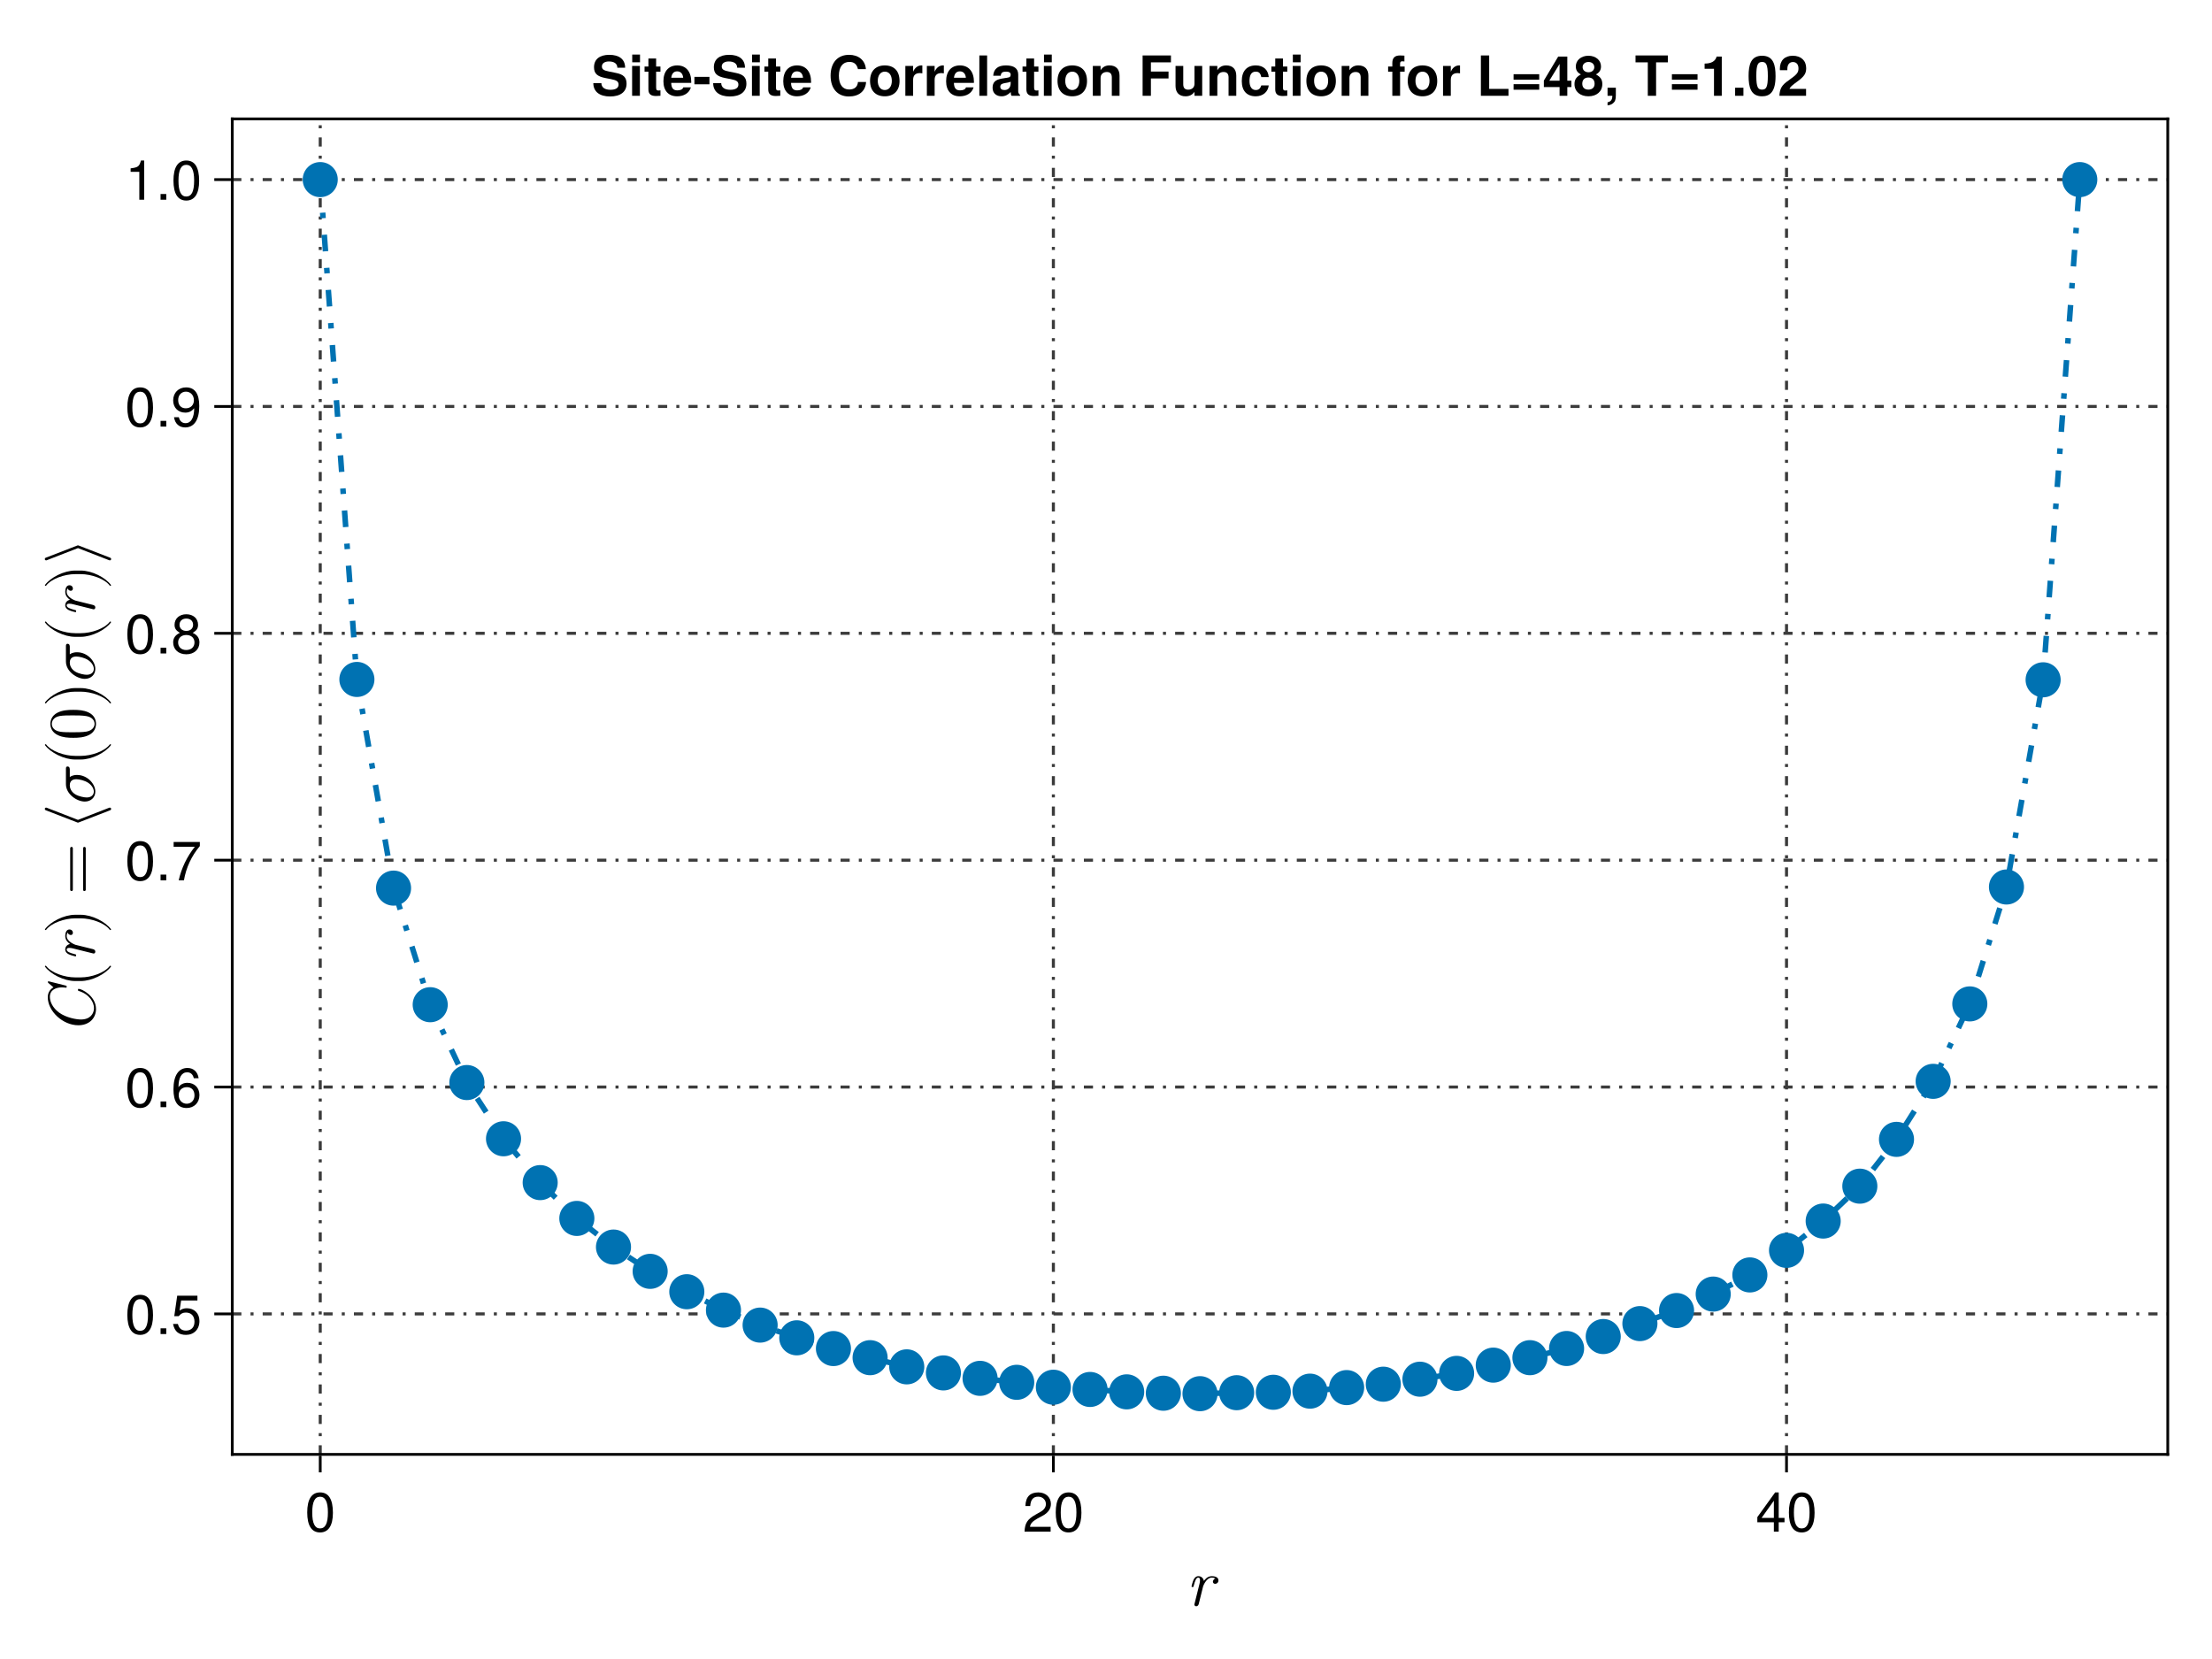 <?xml version="1.0" encoding="UTF-8"?>
<svg xmlns="http://www.w3.org/2000/svg" xmlns:xlink="http://www.w3.org/1999/xlink" width="600pt" height="450pt" viewBox="0 0 600 450" version="1.1">
<defs>
<g>
<symbol overflow="visible" id="glyph0-0-tshI/2xE">
<path style="stroke:none;" d=""/>
</symbol>
<symbol overflow="visible" id="glyph0-1-tshI/2xE">
<path style="stroke:none;" d="M 8.797 -6.828 C 8.797 -7.766 7.625 -7.953 7.031 -7.953 C 5.797 -7.953 5.141 -7.062 4.859 -6.656 C 4.656 -7.609 3.953 -7.953 3.359 -7.953 C 2.719 -7.953 2.359 -7.547 2.062 -7 C 1.734 -6.281 1.5 -5.188 1.5 -5.188 C 1.5 -5 1.672 -5 1.766 -5 C 2 -5 2.016 -5.016 2.109 -5.422 C 2.438 -6.672 2.766 -7.562 3.328 -7.562 C 3.797 -7.562 3.797 -7.031 3.797 -6.844 C 3.797 -6.547 3.75 -6.203 3.672 -5.922 L 2.328 -0.516 C 2.281 -0.406 2.266 -0.328 2.266 -0.266 C 2.266 -0.078 2.406 0.203 2.766 0.203 C 3.312 0.203 3.438 -0.328 3.469 -0.469 L 4.641 -5.188 C 4.656 -5.234 5.469 -7.562 7.016 -7.562 C 7.109 -7.562 7.609 -7.562 7.969 -7.312 C 7.344 -7.109 7.297 -6.531 7.297 -6.438 C 7.297 -6.203 7.453 -5.875 7.922 -5.875 C 8.25 -5.875 8.797 -6.125 8.797 -6.828 Z M 8.797 -6.828 "/>
</symbol>
<symbol overflow="visible" id="glyph1-0-tshI/2xE">
<path style="stroke:none;" d="M 0.297 -10.938 C 0.297 -10.938 0.297 0 0.297 0 C 0.297 0 7.047 0 7.047 0 C 7.047 0 7.047 -10.938 7.047 -10.938 C 7.047 -10.938 0.297 -10.938 0.297 -10.938 Z M 1.078 -0.781 C 1.078 -0.781 1.078 -10.156 1.078 -10.156 C 1.078 -10.156 6.266 -10.156 6.266 -10.156 C 6.266 -10.156 6.266 -0.781 6.266 -0.781 C 6.266 -0.781 1.078 -0.781 1.078 -0.781 Z M 1.078 -0.781 "/>
</symbol>
<symbol overflow="visible" id="glyph1-1-tshI/2xE">
<path style="stroke:none;" d="M 7.609 -5.109 C 7.609 -1.625 6.375 0.219 4.125 0.219 C 1.844 0.219 0.641 -1.625 0.641 -5.203 C 0.641 -8.781 1.828 -10.641 4.125 -10.641 C 6.438 -10.641 7.609 -8.812 7.609 -5.109 Z M 6.25 -5.234 C 6.25 -8.078 5.547 -9.469 4.125 -9.469 C 2.703 -9.469 2 -8.094 2 -5.188 C 2 -2.281 2.703 -0.875 4.094 -0.875 C 5.562 -0.875 6.25 -2.219 6.25 -5.234 Z M 6.25 -5.234 "/>
</symbol>
<symbol overflow="visible" id="glyph2-0-tshI/2xE">
<path style="stroke:none;" d="M 0.297 -10.938 C 0.297 -10.938 0.297 0 0.297 0 C 0.297 0 7.047 0 7.047 0 C 7.047 0 7.047 -10.938 7.047 -10.938 C 7.047 -10.938 0.297 -10.938 0.297 -10.938 Z M 1.078 -0.781 C 1.078 -0.781 1.078 -10.156 1.078 -10.156 C 1.078 -10.156 6.266 -10.156 6.266 -10.156 C 6.266 -10.156 6.266 -0.781 6.266 -0.781 C 6.266 -0.781 1.078 -0.781 1.078 -0.781 Z M 1.078 -0.781 "/>
</symbol>
<symbol overflow="visible" id="glyph2-1-tshI/2xE">
<path style="stroke:none;" d="M 7.672 -7.516 C 7.672 -6.203 6.906 -5.094 5.422 -4.312 C 5.422 -4.312 3.922 -3.5 3.922 -3.5 C 2.609 -2.734 2.125 -2.172 2 -1.312 C 2 -1.312 7.594 -1.312 7.594 -1.312 C 7.594 -1.312 7.594 0 7.594 0 C 7.594 0 0.516 0 0.516 0 C 0.625 -2.344 1.281 -3.344 3.5 -4.609 C 3.5 -4.609 4.875 -5.391 4.875 -5.391 C 5.812 -5.922 6.312 -6.641 6.312 -7.484 C 6.312 -8.625 5.422 -9.484 4.219 -9.484 C 2.906 -9.484 2.172 -8.734 2.062 -6.938 C 2.062 -6.938 0.75 -6.938 0.75 -6.938 C 0.828 -9.531 2.078 -10.641 4.266 -10.641 C 6.266 -10.641 7.672 -9.312 7.672 -7.516 Z M 7.672 -7.516 "/>
</symbol>
<symbol overflow="visible" id="glyph3-0-tshI/2xE">
<path style="stroke:none;" d="M 0.297 -10.938 C 0.297 -10.938 0.297 0 0.297 0 C 0.297 0 7.047 0 7.047 0 C 7.047 0 7.047 -10.938 7.047 -10.938 C 7.047 -10.938 0.297 -10.938 0.297 -10.938 Z M 1.078 -0.781 C 1.078 -0.781 1.078 -10.156 1.078 -10.156 C 1.078 -10.156 6.266 -10.156 6.266 -10.156 C 6.266 -10.156 6.266 -0.781 6.266 -0.781 C 6.266 -0.781 1.078 -0.781 1.078 -0.781 Z M 1.078 -0.781 "/>
</symbol>
<symbol overflow="visible" id="glyph3-1-tshI/2xE">
<path style="stroke:none;" d="M 7.609 -5.109 C 7.609 -1.625 6.375 0.219 4.125 0.219 C 1.844 0.219 0.641 -1.625 0.641 -5.203 C 0.641 -8.781 1.828 -10.641 4.125 -10.641 C 6.438 -10.641 7.609 -8.812 7.609 -5.109 Z M 6.25 -5.234 C 6.25 -8.078 5.547 -9.469 4.125 -9.469 C 2.703 -9.469 2 -8.094 2 -5.188 C 2 -2.281 2.703 -0.875 4.094 -0.875 C 5.562 -0.875 6.25 -2.219 6.25 -5.234 Z M 6.25 -5.234 "/>
</symbol>
<symbol overflow="visible" id="glyph3-2-tshI/2xE">
<path style="stroke:none;" d="M 7.797 -2.547 C 7.797 -2.547 6.219 -2.547 6.219 -2.547 C 6.219 -2.547 6.219 0 6.219 0 C 6.219 0 4.906 0 4.906 0 C 4.906 0 4.906 -2.547 4.906 -2.547 C 4.906 -2.547 0.422 -2.547 0.422 -2.547 C 0.422 -2.547 0.422 -3.938 0.422 -3.938 C 0.422 -3.938 5.25 -10.641 5.25 -10.641 C 5.25 -10.641 6.219 -10.641 6.219 -10.641 C 6.219 -10.641 6.219 -3.734 6.219 -3.734 C 6.219 -3.734 7.797 -3.734 7.797 -3.734 C 7.797 -3.734 7.797 -2.547 7.797 -2.547 Z M 4.906 -3.734 C 4.906 -3.734 4.906 -8.391 4.906 -8.391 C 4.906 -8.391 1.578 -3.734 1.578 -3.734 C 1.578 -3.734 4.906 -3.734 4.906 -3.734 Z M 4.906 -3.734 "/>
</symbol>
<symbol overflow="visible" id="glyph4-0-tshI/2xE">
<path style="stroke:none;" d="M 0.297 -10.938 C 0.297 -10.938 0.297 0 0.297 0 C 0.297 0 7.047 0 7.047 0 C 7.047 0 7.047 -10.938 7.047 -10.938 C 7.047 -10.938 0.297 -10.938 0.297 -10.938 Z M 1.078 -0.781 C 1.078 -0.781 1.078 -10.156 1.078 -10.156 C 1.078 -10.156 6.266 -10.156 6.266 -10.156 C 6.266 -10.156 6.266 -0.781 6.266 -0.781 C 6.266 -0.781 1.078 -0.781 1.078 -0.781 Z M 1.078 -0.781 "/>
</symbol>
<symbol overflow="visible" id="glyph4-1-tshI/2xE">
<path style="stroke:none;" d="M 7.609 -5.109 C 7.609 -1.625 6.375 0.219 4.125 0.219 C 1.844 0.219 0.641 -1.625 0.641 -5.203 C 0.641 -8.781 1.828 -10.641 4.125 -10.641 C 6.438 -10.641 7.609 -8.812 7.609 -5.109 Z M 6.25 -5.234 C 6.25 -8.078 5.547 -9.469 4.125 -9.469 C 2.703 -9.469 2 -8.094 2 -5.188 C 2 -2.281 2.703 -0.875 4.094 -0.875 C 5.562 -0.875 6.25 -2.219 6.25 -5.234 Z M 6.25 -5.234 "/>
</symbol>
<symbol overflow="visible" id="glyph5-0-tshI/2xE">
<path style="stroke:none;" d=""/>
</symbol>
<symbol overflow="visible" id="glyph5-1-tshI/2xE">
<path style="stroke:none;" d="M -12.266 -14.578 C -12.328 -14.594 -12.438 -14.609 -12.516 -14.609 C -12.516 -14.609 -12.688 -14.594 -12.688 -14.422 C -12.688 -14.422 -12.688 -14.297 -12.484 -14.125 L -11.156 -13 C -12.406 -12.219 -12.688 -11.172 -12.688 -10.281 C -12.688 -6.562 -8.641 -2.703 -4.406 -2.703 C -1.453 -2.703 0.391 -4.625 0.391 -7.109 C 0.391 -10.625 -3.453 -12.578 -4.312 -12.578 C -4.5 -12.578 -4.5 -12.406 -4.5 -12.312 C -4.5 -12.203 -4.5 -12.078 -4.359 -12.031 C -1.312 -11.109 -0.156 -8.859 -0.156 -7.359 C -0.156 -5.844 -1.172 -4.266 -3.719 -4.266 C -4.844 -4.266 -7.672 -4.719 -9.641 -6.156 C -11.297 -7.375 -12.125 -9.031 -12.125 -10.422 C -12.125 -12.328 -10.406 -12.984 -8.844 -12.984 C -8.375 -12.984 -7.797 -12.891 -7.734 -12.891 C -7.562 -12.891 -7.562 -13.062 -7.562 -13.156 C -7.562 -13.359 -7.578 -13.406 -7.891 -13.484 Z M -12.266 -14.578 "/>
</symbol>
<symbol overflow="visible" id="glyph6-0-tshI/2xE">
<path style="stroke:none;" d=""/>
</symbol>
<symbol overflow="visible" id="glyph6-1-tshI/2xE">
<path style="stroke:none;" d="M 4.281 -5.969 C 4.234 -5.969 4.172 -5.938 4.141 -5.906 C 2.734 -4.031 -0.859 -2.797 -3.75 -2.797 L -5.25 -2.797 C -8.141 -2.797 -11.734 -4.031 -13.141 -5.906 C -13.172 -5.938 -13.234 -5.969 -13.281 -5.969 C -13.375 -5.969 -13.469 -5.891 -13.469 -5.797 C -13.469 -5.766 -13.453 -5.719 -13.422 -5.688 C -11.938 -3.703 -8.328 -1.812 -5.25 -1.812 L -3.75 -1.812 C -0.672 -1.812 2.938 -3.703 4.422 -5.688 C 4.453 -5.719 4.469 -5.766 4.469 -5.797 C 4.469 -5.891 4.375 -5.969 4.281 -5.969 Z M 4.281 -5.969 "/>
</symbol>
<symbol overflow="visible" id="glyph6-2-tshI/2xE">
<path style="stroke:none;" d="M -3.75 -5.188 L -5.25 -5.188 C -8.328 -5.188 -11.938 -3.297 -13.422 -1.312 C -13.453 -1.281 -13.469 -1.234 -13.469 -1.203 C -13.469 -1.109 -13.375 -1.031 -13.281 -1.031 C -13.234 -1.031 -13.172 -1.062 -13.141 -1.094 C -11.734 -2.969 -8.141 -4.219 -5.25 -4.219 L -3.75 -4.219 C -0.859 -4.219 2.734 -2.969 4.141 -1.094 C 4.172 -1.062 4.234 -1.031 4.281 -1.031 C 4.375 -1.031 4.469 -1.109 4.469 -1.203 C 4.469 -1.234 4.453 -1.281 4.422 -1.312 C 2.938 -3.297 -0.672 -5.188 -3.75 -5.188 Z M -3.75 -5.188 "/>
</symbol>
<symbol overflow="visible" id="glyph6-3-tshI/2xE">
<path style="stroke:none;" d="M 4.141 -6.047 C 4.094 -6.047 4.047 -6.047 4.016 -6.031 L -4.5 -2.719 L -13.016 -6.031 C -13.047 -6.047 -13.078 -6.047 -13.141 -6.047 C -13.344 -6.047 -13.5 -5.891 -13.5 -5.688 C -13.5 -5.547 -13.406 -5.406 -13.266 -5.344 L -4.625 -2 C -4.594 -1.984 -4.547 -1.984 -4.5 -1.984 C -4.453 -1.984 -4.406 -1.984 -4.375 -2 L 4.266 -5.344 C 4.406 -5.406 4.5 -5.547 4.5 -5.688 C 4.5 -5.891 4.344 -6.047 4.141 -6.047 Z M 4.141 -6.047 "/>
</symbol>
<symbol overflow="visible" id="glyph7-0-tshI/2xE">
<path style="stroke:none;" d=""/>
</symbol>
<symbol overflow="visible" id="glyph7-1-tshI/2xE">
<path style="stroke:none;" d="M -6.828 -8.797 C -7.766 -8.797 -7.953 -7.625 -7.953 -7.031 C -7.953 -5.797 -7.062 -5.141 -6.656 -4.859 C -7.609 -4.656 -7.953 -3.953 -7.953 -3.359 C -7.953 -2.719 -7.547 -2.359 -7 -2.062 C -6.281 -1.734 -5.188 -1.5 -5.188 -1.5 C -5 -1.5 -5 -1.672 -5 -1.766 C -5 -2 -5.016 -2.016 -5.422 -2.109 C -6.672 -2.438 -7.562 -2.766 -7.562 -3.328 C -7.562 -3.797 -7.031 -3.797 -6.844 -3.797 C -6.547 -3.797 -6.203 -3.75 -5.922 -3.672 L -0.516 -2.328 C -0.406 -2.281 -0.328 -2.266 -0.266 -2.266 C -0.078 -2.266 0.203 -2.406 0.203 -2.766 C 0.203 -3.312 -0.328 -3.438 -0.469 -3.469 L -5.188 -4.641 C -5.234 -4.656 -7.562 -5.469 -7.562 -7.016 C -7.562 -7.109 -7.562 -7.609 -7.312 -7.969 C -7.109 -7.344 -6.531 -7.297 -6.438 -7.297 C -6.203 -7.297 -5.875 -7.453 -5.875 -7.922 C -5.875 -8.25 -6.125 -8.797 -6.828 -8.797 Z M -6.828 -8.797 "/>
</symbol>
<symbol overflow="visible" id="glyph8-0-tshI/2xE">
<path style="stroke:none;" d=""/>
</symbol>
<symbol overflow="visible" id="glyph8-1-tshI/2xE">
<path style="stroke:none;" d="M -6.25 -13 C -6.438 -13 -6.609 -12.828 -6.609 -12.641 L -6.609 -1.375 C -6.609 -1.172 -6.438 -1.016 -6.25 -1.016 C -6.047 -1.016 -5.891 -1.172 -5.891 -1.375 L -5.891 -12.641 C -5.891 -12.828 -6.047 -13 -6.25 -13 Z M -2.75 -13 C -2.953 -13 -3.109 -12.828 -3.109 -12.641 L -3.109 -1.375 C -3.109 -1.172 -2.953 -1.016 -2.75 -1.016 C -2.562 -1.016 -2.391 -1.172 -2.391 -1.375 L -2.391 -12.641 C -2.391 -12.828 -2.562 -13 -2.75 -13 Z M -2.75 -13 "/>
</symbol>
<symbol overflow="visible" id="glyph9-0-tshI/2xE">
<path style="stroke:none;" d=""/>
</symbol>
<symbol overflow="visible" id="glyph9-1-tshI/2xE">
<path style="stroke:none;" d="M -7.328 -10.203 C -7.766 -10.203 -7.766 -9.828 -7.766 -9.5 L -7.766 -5.406 C -7.766 -2.688 -4.781 -0.688 -2.641 -0.688 C -1.062 -0.688 0.203 -1.75 0.203 -3.391 C 0.203 -5.516 -1.984 -7.906 -4.75 -7.906 C -5.062 -7.906 -5.922 -7.906 -6.719 -7.344 L -6.719 -9.328 C -6.719 -9.562 -6.719 -10.203 -7.328 -10.203 Z M -4.969 -6.75 C -4.125 -6.75 -2.641 -6.391 -1.734 -5.781 C -0.672 -5.078 -0.203 -4.109 -0.203 -3.406 C -0.203 -2.516 -0.844 -1.797 -2.141 -1.797 C -2.688 -1.797 -4.156 -2.016 -5.219 -2.641 C -6.469 -3.406 -6.719 -4.484 -6.719 -5.094 C -6.719 -6.609 -5.531 -6.75 -4.969 -6.75 Z M -4.969 -6.75 "/>
</symbol>
<symbol overflow="visible" id="glyph9-2-tshI/2xE">
<path style="stroke:none;" d="M 4.281 -5.969 C 4.234 -5.969 4.172 -5.938 4.141 -5.906 C 2.734 -4.031 -0.859 -2.797 -3.75 -2.797 L -5.25 -2.797 C -8.141 -2.797 -11.734 -4.031 -13.141 -5.906 C -13.172 -5.938 -13.234 -5.969 -13.281 -5.969 C -13.375 -5.969 -13.469 -5.891 -13.469 -5.797 C -13.469 -5.766 -13.453 -5.719 -13.422 -5.688 C -11.938 -3.703 -8.328 -1.812 -5.25 -1.812 L -3.75 -1.812 C -0.672 -1.812 2.938 -3.703 4.422 -5.688 C 4.453 -5.719 4.469 -5.766 4.469 -5.797 C 4.469 -5.891 4.375 -5.969 4.281 -5.969 Z M 4.281 -5.969 "/>
</symbol>
<symbol overflow="visible" id="glyph9-3-tshI/2xE">
<path style="stroke:none;" d="M -3.75 -5.188 L -5.25 -5.188 C -8.328 -5.188 -11.938 -3.297 -13.422 -1.312 C -13.453 -1.281 -13.469 -1.234 -13.469 -1.203 C -13.469 -1.109 -13.375 -1.031 -13.281 -1.031 C -13.234 -1.031 -13.172 -1.062 -13.141 -1.094 C -11.734 -2.969 -8.141 -4.219 -5.25 -4.219 L -3.75 -4.219 C -0.859 -4.219 2.734 -2.969 4.141 -1.094 C 4.172 -1.062 4.234 -1.031 4.281 -1.031 C 4.375 -1.031 4.469 -1.109 4.469 -1.203 C 4.469 -1.234 4.453 -1.281 4.422 -1.312 C 2.938 -3.297 -0.672 -5.188 -3.75 -5.188 Z M -3.75 -5.188 "/>
</symbol>
<symbol overflow="visible" id="glyph10-0-tshI/2xE">
<path style="stroke:none;" d=""/>
</symbol>
<symbol overflow="visible" id="glyph10-1-tshI/2xE">
<path style="stroke:none;" d="M -5.766 -8.281 C -7.203 -8.281 -8.641 -8.188 -9.969 -7.562 C -11.703 -6.734 -11.984 -5.25 -11.984 -4.5 C -11.984 -3.422 -11.516 -2.109 -9.844 -1.375 C -8.609 -0.797 -7.203 -0.703 -5.766 -0.703 C -4.406 -0.703 -2.797 -0.781 -1.422 -1.516 C 0.031 -2.281 0.391 -3.594 0.391 -4.484 C 0.391 -5.453 0.016 -6.828 -1.688 -7.609 C -2.938 -8.188 -4.344 -8.281 -5.766 -8.281 Z M -5.969 -6.781 C -4.625 -6.781 -3.406 -6.781 -2.25 -6.594 C -0.547 -6.312 0 -5.297 0 -4.484 C 0 -3.781 -0.453 -2.719 -2.172 -2.391 C -3.266 -2.203 -4.906 -2.203 -5.969 -2.203 C -7.125 -2.203 -8.312 -2.203 -9.281 -2.344 C -11.438 -2.688 -11.594 -4.031 -11.594 -4.484 C -11.594 -5.078 -11.266 -6.266 -9.484 -6.609 C -8.484 -6.781 -7.109 -6.781 -5.969 -6.781 Z M -5.969 -6.781 "/>
</symbol>
<symbol overflow="visible" id="glyph10-2-tshI/2xE">
<path style="stroke:none;" d="M -7.328 -10.203 C -7.766 -10.203 -7.766 -9.828 -7.766 -9.5 L -7.766 -5.406 C -7.766 -2.688 -4.781 -0.688 -2.641 -0.688 C -1.062 -0.688 0.203 -1.75 0.203 -3.391 C 0.203 -5.516 -1.984 -7.906 -4.75 -7.906 C -5.062 -7.906 -5.922 -7.906 -6.719 -7.344 L -6.719 -9.328 C -6.719 -9.562 -6.719 -10.203 -7.328 -10.203 Z M -4.969 -6.75 C -4.125 -6.75 -2.641 -6.391 -1.734 -5.781 C -0.672 -5.078 -0.203 -4.109 -0.203 -3.406 C -0.203 -2.516 -0.844 -1.797 -2.141 -1.797 C -2.688 -1.797 -4.156 -2.016 -5.219 -2.641 C -6.469 -3.406 -6.719 -4.484 -6.719 -5.094 C -6.719 -6.609 -5.531 -6.75 -4.969 -6.75 Z M -4.969 -6.75 "/>
</symbol>
<symbol overflow="visible" id="glyph10-3-tshI/2xE">
<path style="stroke:none;" d="M 4.281 -5.969 C 4.234 -5.969 4.172 -5.938 4.141 -5.906 C 2.734 -4.031 -0.859 -2.797 -3.75 -2.797 L -5.25 -2.797 C -8.141 -2.797 -11.734 -4.031 -13.141 -5.906 C -13.172 -5.938 -13.234 -5.969 -13.281 -5.969 C -13.375 -5.969 -13.469 -5.891 -13.469 -5.797 C -13.469 -5.766 -13.453 -5.719 -13.422 -5.688 C -11.938 -3.703 -8.328 -1.812 -5.25 -1.812 L -3.75 -1.812 C -0.672 -1.812 2.938 -3.703 4.422 -5.688 C 4.453 -5.719 4.469 -5.766 4.469 -5.797 C 4.469 -5.891 4.375 -5.969 4.281 -5.969 Z M 4.281 -5.969 "/>
</symbol>
<symbol overflow="visible" id="glyph10-4-tshI/2xE">
<path style="stroke:none;" d="M -4.625 -5 L -13.266 -1.656 C -13.406 -1.609 -13.5 -1.453 -13.5 -1.312 C -13.5 -1.109 -13.344 -0.953 -13.141 -0.953 C -13.078 -0.953 -13.047 -0.953 -13.016 -0.969 L -4.5 -4.281 L 4.016 -0.969 C 4.047 -0.953 4.094 -0.953 4.141 -0.953 C 4.344 -0.953 4.5 -1.109 4.5 -1.312 C 4.5 -1.453 4.406 -1.609 4.266 -1.656 L -4.375 -5 C -4.406 -5.016 -4.453 -5.016 -4.5 -5.016 C -4.547 -5.016 -4.594 -5.016 -4.625 -5 Z M -4.625 -5 "/>
</symbol>
<symbol overflow="visible" id="glyph11-0-tshI/2xE">
<path style="stroke:none;" d=""/>
</symbol>
<symbol overflow="visible" id="glyph11-1-tshI/2xE">
<path style="stroke:none;" d="M -6.828 -8.797 C -7.766 -8.797 -7.953 -7.625 -7.953 -7.031 C -7.953 -5.797 -7.062 -5.141 -6.656 -4.859 C -7.609 -4.656 -7.953 -3.953 -7.953 -3.359 C -7.953 -2.719 -7.547 -2.359 -7 -2.062 C -6.281 -1.734 -5.188 -1.5 -5.188 -1.5 C -5 -1.5 -5 -1.672 -5 -1.766 C -5 -2 -5.016 -2.016 -5.422 -2.109 C -6.672 -2.438 -7.562 -2.766 -7.562 -3.328 C -7.562 -3.797 -7.031 -3.797 -6.844 -3.797 C -6.547 -3.797 -6.203 -3.75 -5.922 -3.672 L -0.516 -2.328 C -0.406 -2.281 -0.328 -2.266 -0.266 -2.266 C -0.078 -2.266 0.203 -2.406 0.203 -2.766 C 0.203 -3.312 -0.328 -3.438 -0.469 -3.469 L -5.188 -4.641 C -5.234 -4.656 -7.562 -5.469 -7.562 -7.016 C -7.562 -7.109 -7.562 -7.609 -7.312 -7.969 C -7.109 -7.344 -6.531 -7.297 -6.438 -7.297 C -6.203 -7.297 -5.875 -7.453 -5.875 -7.922 C -5.875 -8.25 -6.125 -8.797 -6.828 -8.797 Z M -6.828 -8.797 "/>
</symbol>
<symbol overflow="visible" id="glyph12-0-tshI/2xE">
<path style="stroke:none;" d="M 0.297 -10.938 C 0.297 -10.938 0.297 0 0.297 0 C 0.297 0 7.047 0 7.047 0 C 7.047 0 7.047 -10.938 7.047 -10.938 C 7.047 -10.938 0.297 -10.938 0.297 -10.938 Z M 1.078 -0.781 C 1.078 -0.781 1.078 -10.156 1.078 -10.156 C 1.078 -10.156 6.266 -10.156 6.266 -10.156 C 6.266 -10.156 6.266 -0.781 6.266 -0.781 C 6.266 -0.781 1.078 -0.781 1.078 -0.781 Z M 1.078 -0.781 "/>
</symbol>
<symbol overflow="visible" id="glyph12-1-tshI/2xE">
<path style="stroke:none;" d="M 7.609 -5.109 C 7.609 -1.625 6.375 0.219 4.125 0.219 C 1.844 0.219 0.641 -1.625 0.641 -5.203 C 0.641 -8.781 1.828 -10.641 4.125 -10.641 C 6.438 -10.641 7.609 -8.812 7.609 -5.109 Z M 6.25 -5.234 C 6.25 -8.078 5.547 -9.469 4.125 -9.469 C 2.703 -9.469 2 -8.094 2 -5.188 C 2 -2.281 2.703 -0.875 4.094 -0.875 C 5.562 -0.875 6.25 -2.219 6.25 -5.234 Z M 6.25 -5.234 "/>
</symbol>
<symbol overflow="visible" id="glyph12-2-tshI/2xE">
<path style="stroke:none;" d="M 2.859 0 C 2.859 0 1.312 0 1.312 0 C 1.312 0 1.312 -1.562 1.312 -1.562 C 1.312 -1.562 2.859 -1.562 2.859 -1.562 C 2.859 -1.562 2.859 0 2.859 0 Z M 2.859 0 "/>
</symbol>
<symbol overflow="visible" id="glyph13-0-tshI/2xE">
<path style="stroke:none;" d="M 0.297 -10.938 C 0.297 -10.938 0.297 0 0.297 0 C 0.297 0 7.047 0 7.047 0 C 7.047 0 7.047 -10.938 7.047 -10.938 C 7.047 -10.938 0.297 -10.938 0.297 -10.938 Z M 1.078 -0.781 C 1.078 -0.781 1.078 -10.156 1.078 -10.156 C 1.078 -10.156 6.266 -10.156 6.266 -10.156 C 6.266 -10.156 6.266 -0.781 6.266 -0.781 C 6.266 -0.781 1.078 -0.781 1.078 -0.781 Z M 1.078 -0.781 "/>
</symbol>
<symbol overflow="visible" id="glyph13-1-tshI/2xE">
<path style="stroke:none;" d="M 7.688 -3.531 C 7.688 -1.281 6.188 0.219 4.047 0.219 C 2.156 0.219 0.953 -0.609 0.531 -2.734 C 0.531 -2.734 1.844 -2.734 1.844 -2.734 C 2.156 -1.531 2.859 -0.938 4.016 -0.938 C 5.453 -0.938 6.344 -1.812 6.344 -3.344 C 6.344 -4.922 5.438 -5.828 4.016 -5.828 C 3.188 -5.828 2.688 -5.578 2.062 -4.844 C 2.062 -4.844 0.859 -4.844 0.859 -4.844 C 0.859 -4.844 1.656 -10.406 1.656 -10.406 C 1.656 -10.406 7.141 -10.406 7.141 -10.406 C 7.141 -10.406 7.141 -9.109 7.141 -9.109 C 7.141 -9.109 2.719 -9.109 2.719 -9.109 C 2.719 -9.109 2.297 -6.359 2.297 -6.359 C 2.906 -6.812 3.516 -7 4.266 -7 C 6.297 -7 7.688 -5.625 7.688 -3.531 Z M 7.688 -3.531 "/>
</symbol>
<symbol overflow="visible" id="glyph14-0-tshI/2xE">
<path style="stroke:none;" d="M 0.297 -10.938 C 0.297 -10.938 0.297 0 0.297 0 C 0.297 0 7.047 0 7.047 0 C 7.047 0 7.047 -10.938 7.047 -10.938 C 7.047 -10.938 0.297 -10.938 0.297 -10.938 Z M 1.078 -0.781 C 1.078 -0.781 1.078 -10.156 1.078 -10.156 C 1.078 -10.156 6.266 -10.156 6.266 -10.156 C 6.266 -10.156 6.266 -0.781 6.266 -0.781 C 6.266 -0.781 1.078 -0.781 1.078 -0.781 Z M 1.078 -0.781 "/>
</symbol>
<symbol overflow="visible" id="glyph14-1-tshI/2xE">
<path style="stroke:none;" d="M 7.609 -5.109 C 7.609 -1.625 6.375 0.219 4.125 0.219 C 1.844 0.219 0.641 -1.625 0.641 -5.203 C 0.641 -8.781 1.828 -10.641 4.125 -10.641 C 6.438 -10.641 7.609 -8.812 7.609 -5.109 Z M 6.25 -5.234 C 6.25 -8.078 5.547 -9.469 4.125 -9.469 C 2.703 -9.469 2 -8.094 2 -5.188 C 2 -2.281 2.703 -0.875 4.094 -0.875 C 5.562 -0.875 6.25 -2.219 6.25 -5.234 Z M 6.25 -5.234 "/>
</symbol>
<symbol overflow="visible" id="glyph14-2-tshI/2xE">
<path style="stroke:none;" d="M 2.859 0 C 2.859 0 1.312 0 1.312 0 C 1.312 0 1.312 -1.562 1.312 -1.562 C 1.312 -1.562 2.859 -1.562 2.859 -1.562 C 2.859 -1.562 2.859 0 2.859 0 Z M 2.859 0 "/>
</symbol>
<symbol overflow="visible" id="glyph15-0-tshI/2xE">
<path style="stroke:none;" d="M 0.297 -10.938 C 0.297 -10.938 0.297 0 0.297 0 C 0.297 0 7.047 0 7.047 0 C 7.047 0 7.047 -10.938 7.047 -10.938 C 7.047 -10.938 0.297 -10.938 0.297 -10.938 Z M 1.078 -0.781 C 1.078 -0.781 1.078 -10.156 1.078 -10.156 C 1.078 -10.156 6.266 -10.156 6.266 -10.156 C 6.266 -10.156 6.266 -0.781 6.266 -0.781 C 6.266 -0.781 1.078 -0.781 1.078 -0.781 Z M 1.078 -0.781 "/>
</symbol>
<symbol overflow="visible" id="glyph15-1-tshI/2xE">
<path style="stroke:none;" d="M 7.688 -3.297 C 7.688 -1.219 6.234 0.219 4.219 0.219 C 1.781 0.219 0.641 -1.531 0.641 -4.844 C 0.641 -8.547 1.984 -10.641 4.453 -10.641 C 6.078 -10.641 7.219 -9.594 7.469 -7.859 C 7.469 -7.859 6.156 -7.859 6.156 -7.859 C 5.938 -8.875 5.297 -9.469 4.359 -9.469 C 2.844 -9.469 2.016 -8.031 2 -5.438 C 2.562 -6.203 3.391 -6.609 4.438 -6.609 C 6.344 -6.609 7.688 -5.281 7.688 -3.297 Z M 6.344 -3.188 C 6.344 -4.625 5.547 -5.438 4.281 -5.438 C 2.969 -5.438 2.062 -4.594 2.062 -3.266 C 2.062 -1.906 3 -0.938 4.234 -0.938 C 5.438 -0.938 6.344 -1.859 6.344 -3.188 Z M 6.344 -3.188 "/>
</symbol>
<symbol overflow="visible" id="glyph15-2-tshI/2xE">
<path style="stroke:none;" d="M 7.797 -9.297 C 5.562 -6.641 4.062 -3.438 3.484 0 C 3.484 0 2.062 0 2.062 0 C 2.812 -3.328 4.312 -6.438 6.438 -9.109 C 6.438 -9.109 0.688 -9.109 0.688 -9.109 C 0.688 -9.109 0.688 -10.406 0.688 -10.406 C 0.688 -10.406 7.797 -10.406 7.797 -10.406 C 7.797 -10.406 7.797 -9.297 7.797 -9.297 Z M 7.797 -9.297 "/>
</symbol>
<symbol overflow="visible" id="glyph16-0-tshI/2xE">
<path style="stroke:none;" d="M 0.297 -10.938 C 0.297 -10.938 0.297 0 0.297 0 C 0.297 0 7.047 0 7.047 0 C 7.047 0 7.047 -10.938 7.047 -10.938 C 7.047 -10.938 0.297 -10.938 0.297 -10.938 Z M 1.078 -0.781 C 1.078 -0.781 1.078 -10.156 1.078 -10.156 C 1.078 -10.156 6.266 -10.156 6.266 -10.156 C 6.266 -10.156 6.266 -0.781 6.266 -0.781 C 6.266 -0.781 1.078 -0.781 1.078 -0.781 Z M 1.078 -0.781 "/>
</symbol>
<symbol overflow="visible" id="glyph16-1-tshI/2xE">
<path style="stroke:none;" d="M 7.609 -5.109 C 7.609 -1.625 6.375 0.219 4.125 0.219 C 1.844 0.219 0.641 -1.625 0.641 -5.203 C 0.641 -8.781 1.828 -10.641 4.125 -10.641 C 6.438 -10.641 7.609 -8.812 7.609 -5.109 Z M 6.25 -5.234 C 6.25 -8.078 5.547 -9.469 4.125 -9.469 C 2.703 -9.469 2 -8.094 2 -5.188 C 2 -2.281 2.703 -0.875 4.094 -0.875 C 5.562 -0.875 6.25 -2.219 6.25 -5.234 Z M 6.25 -5.234 "/>
</symbol>
<symbol overflow="visible" id="glyph16-2-tshI/2xE">
<path style="stroke:none;" d="M 2.859 0 C 2.859 0 1.312 0 1.312 0 C 1.312 0 1.312 -1.562 1.312 -1.562 C 1.312 -1.562 2.859 -1.562 2.859 -1.562 C 2.859 -1.562 2.859 0 2.859 0 Z M 2.859 0 "/>
</symbol>
<symbol overflow="visible" id="glyph16-3-tshI/2xE">
<path style="stroke:none;" d="M 5.203 0 C 5.203 0 3.891 0 3.891 0 C 3.891 0 3.891 -7.578 3.891 -7.578 C 3.891 -7.578 1.531 -7.578 1.531 -7.578 C 1.531 -7.578 1.531 -8.516 1.531 -8.516 C 3.562 -8.781 3.875 -9 4.328 -10.641 C 4.328 -10.641 5.203 -10.641 5.203 -10.641 C 5.203 -10.641 5.203 0 5.203 0 Z M 5.203 0 "/>
</symbol>
<symbol overflow="visible" id="glyph17-0-tshI/2xE">
<path style="stroke:none;" d="M 0.297 -10.938 C 0.297 -10.938 0.297 0 0.297 0 C 0.297 0 7.047 0 7.047 0 C 7.047 0 7.047 -10.938 7.047 -10.938 C 7.047 -10.938 0.297 -10.938 0.297 -10.938 Z M 1.078 -0.781 C 1.078 -0.781 1.078 -10.156 1.078 -10.156 C 1.078 -10.156 6.266 -10.156 6.266 -10.156 C 6.266 -10.156 6.266 -0.781 6.266 -0.781 C 6.266 -0.781 1.078 -0.781 1.078 -0.781 Z M 1.078 -0.781 "/>
</symbol>
<symbol overflow="visible" id="glyph17-1-tshI/2xE">
<path style="stroke:none;" d="M 7.688 -3 C 7.688 -1.062 6.219 0.219 4.125 0.219 C 2.031 0.219 0.562 -1.062 0.562 -3.016 C 0.562 -4.188 1.156 -5.016 2.375 -5.594 C 1.297 -6.266 0.938 -6.812 0.938 -7.797 C 0.938 -9.469 2.25 -10.641 4.125 -10.641 C 6.016 -10.641 7.312 -9.469 7.312 -7.797 C 7.312 -6.797 6.953 -6.25 5.859 -5.594 C 7.094 -5.016 7.688 -4.188 7.688 -3 Z M 5.969 -7.766 C 5.969 -8.812 5.25 -9.469 4.125 -9.469 C 3.016 -9.469 2.281 -8.812 2.281 -7.781 C 2.281 -6.781 3.016 -6.125 4.125 -6.125 C 5.234 -6.125 5.969 -6.781 5.969 -7.766 Z M 6.344 -2.984 C 6.344 -4.234 5.438 -5.016 4.125 -5.016 C 2.812 -5.016 1.906 -4.234 1.906 -2.984 C 1.906 -1.734 2.812 -0.938 4.094 -0.938 C 5.438 -0.938 6.344 -1.719 6.344 -2.984 Z M 6.344 -2.984 "/>
</symbol>
<symbol overflow="visible" id="glyph17-2-tshI/2xE">
<path style="stroke:none;" d="M 7.641 -5.562 C 7.641 -1.891 6.297 0.219 3.812 0.219 C 2.188 0.219 1.047 -0.812 0.797 -2.547 C 0.797 -2.547 2.109 -2.547 2.109 -2.547 C 2.328 -1.531 2.969 -0.938 3.906 -0.938 C 5.422 -0.938 6.25 -2.391 6.266 -4.984 C 5.578 -4.156 4.844 -3.797 3.844 -3.797 C 1.922 -3.797 0.562 -5.125 0.562 -7.109 C 0.562 -9.188 2.031 -10.641 4.047 -10.641 C 6.484 -10.641 7.641 -8.891 7.641 -5.562 Z M 6.188 -7.141 C 6.188 -8.516 5.266 -9.484 4.031 -9.484 C 2.812 -9.484 1.922 -8.562 1.922 -7.219 C 1.922 -5.797 2.719 -4.969 3.984 -4.969 C 5.281 -4.969 6.188 -5.828 6.188 -7.141 Z M 6.188 -7.141 "/>
</symbol>
<symbol overflow="visible" id="glyph17-3-tshI/2xE">
<path style="stroke:none;" d="M 7.609 -5.109 C 7.609 -1.625 6.375 0.219 4.125 0.219 C 1.844 0.219 0.641 -1.625 0.641 -5.203 C 0.641 -8.781 1.828 -10.641 4.125 -10.641 C 6.438 -10.641 7.609 -8.812 7.609 -5.109 Z M 6.25 -5.234 C 6.25 -8.078 5.547 -9.469 4.125 -9.469 C 2.703 -9.469 2 -8.094 2 -5.188 C 2 -2.281 2.703 -0.875 4.094 -0.875 C 5.562 -0.875 6.25 -2.219 6.25 -5.234 Z M 6.25 -5.234 "/>
</symbol>
<symbol overflow="visible" id="glyph18-0-tshI/2xE">
<path style="stroke:none;" d="M 0.297 -10.938 C 0.297 -10.938 0.297 0 0.297 0 C 0.297 0 7.047 0 7.047 0 C 7.047 0 7.047 -10.938 7.047 -10.938 C 7.047 -10.938 0.297 -10.938 0.297 -10.938 Z M 1.078 -0.781 C 1.078 -0.781 1.078 -10.156 1.078 -10.156 C 1.078 -10.156 6.266 -10.156 6.266 -10.156 C 6.266 -10.156 6.266 -0.781 6.266 -0.781 C 6.266 -0.781 1.078 -0.781 1.078 -0.781 Z M 1.078 -0.781 "/>
</symbol>
<symbol overflow="visible" id="glyph18-1-tshI/2xE">
<path style="stroke:none;" d="M 9.5 -3.281 C 9.5 -1.062 7.828 0.188 5.016 0.188 C 2.219 0.188 0.484 -1.094 0.484 -3.438 C 0.484 -3.438 2.672 -3.438 2.672 -3.438 C 2.672 -2.266 3.594 -1.625 5.125 -1.625 C 6.5 -1.625 7.328 -2.094 7.328 -3.016 C 7.328 -3.906 6.781 -4.219 5.281 -4.516 C 5.281 -4.516 3.75 -4.812 3.75 -4.812 C 1.531 -5.25 0.672 -6.047 0.672 -7.75 C 0.672 -9.891 2.188 -11.109 4.812 -11.109 C 7.484 -11.109 9.109 -9.922 9.109 -7.609 C 9.109 -7.609 7 -7.609 7 -7.609 C 7 -8.719 6.141 -9.312 4.703 -9.312 C 3.562 -9.312 2.812 -8.797 2.812 -7.969 C 2.812 -7.172 3.281 -6.859 4.891 -6.547 C 4.891 -6.547 6.594 -6.203 6.594 -6.203 C 8.625 -5.812 9.5 -5.016 9.5 -3.281 Z M 9.5 -3.281 "/>
</symbol>
<symbol overflow="visible" id="glyph18-2-tshI/2xE">
<path style="stroke:none;" d="M 3.109 0 C 3.109 0 1 0 1 0 C 1 0 1 -8.094 1 -8.094 C 1 -8.094 3.109 -8.094 3.109 -8.094 C 3.109 -8.094 3.109 0 3.109 0 Z M 3.141 -9.078 C 3.141 -9.078 1.031 -9.078 1.031 -9.078 C 1.031 -9.078 1.031 -11.172 1.031 -11.172 C 1.031 -11.172 3.141 -11.172 3.141 -11.172 C 3.141 -11.172 3.141 -9.078 3.141 -9.078 Z M 3.141 -9.078 "/>
</symbol>
<symbol overflow="visible" id="glyph18-3-tshI/2xE">
<path style="stroke:none;" d="M 4.469 -3.109 C 4.469 -3.109 0.391 -3.109 0.391 -3.109 C 0.391 -3.109 0.391 -5.125 0.391 -5.125 C 0.391 -5.125 4.469 -5.125 4.469 -5.125 C 4.469 -5.125 4.469 -3.109 4.469 -3.109 Z M 4.469 -3.109 "/>
</symbol>
<symbol overflow="visible" id="glyph19-0-tshI/2xE">
<path style="stroke:none;" d="M 0.297 -10.938 C 0.297 -10.938 0.297 0 0.297 0 C 0.297 0 7.047 0 7.047 0 C 7.047 0 7.047 -10.938 7.047 -10.938 C 7.047 -10.938 0.297 -10.938 0.297 -10.938 Z M 1.078 -0.781 C 1.078 -0.781 1.078 -10.156 1.078 -10.156 C 1.078 -10.156 6.266 -10.156 6.266 -10.156 C 6.266 -10.156 6.266 -0.781 6.266 -0.781 C 6.266 -0.781 1.078 -0.781 1.078 -0.781 Z M 1.078 -0.781 "/>
</symbol>
<symbol overflow="visible" id="glyph19-1-tshI/2xE">
<path style="stroke:none;" d="M 4.516 0 C 4.141 0.016 3.766 0.062 3.297 0.062 C 1.922 0.062 1.25 -0.469 1.25 -1.734 C 1.25 -1.734 1.25 -6.547 1.25 -6.547 C 1.25 -6.547 0.203 -6.547 0.203 -6.547 C 0.203 -6.547 0.203 -7.938 0.203 -7.938 C 0.203 -7.938 1.25 -7.938 1.25 -7.938 C 1.25 -7.938 1.25 -10.109 1.25 -10.109 C 1.25 -10.109 3.344 -10.109 3.344 -10.109 C 3.344 -10.109 3.344 -7.938 3.344 -7.938 C 3.344 -7.938 4.516 -7.938 4.516 -7.938 C 4.516 -7.938 4.516 -6.547 4.516 -6.547 C 4.516 -6.547 3.344 -6.547 3.344 -6.547 C 3.344 -6.547 3.344 -2.312 3.344 -2.312 C 3.344 -1.594 3.484 -1.422 4.031 -1.422 C 4.188 -1.422 4.312 -1.438 4.516 -1.469 C 4.516 -1.469 4.516 0 4.516 0 Z M 4.516 0 "/>
</symbol>
<symbol overflow="visible" id="glyph19-2-tshI/2xE">
<path style="stroke:none;" d="M 9.5 -3.281 C 9.5 -1.062 7.828 0.188 5.016 0.188 C 2.219 0.188 0.484 -1.094 0.484 -3.438 C 0.484 -3.438 2.672 -3.438 2.672 -3.438 C 2.672 -2.266 3.594 -1.625 5.125 -1.625 C 6.5 -1.625 7.328 -2.094 7.328 -3.016 C 7.328 -3.906 6.781 -4.219 5.281 -4.516 C 5.281 -4.516 3.75 -4.812 3.75 -4.812 C 1.531 -5.25 0.672 -6.047 0.672 -7.75 C 0.672 -9.891 2.188 -11.109 4.812 -11.109 C 7.484 -11.109 9.109 -9.922 9.109 -7.609 C 9.109 -7.609 7 -7.609 7 -7.609 C 7 -8.719 6.141 -9.312 4.703 -9.312 C 3.562 -9.312 2.812 -8.797 2.812 -7.969 C 2.812 -7.172 3.281 -6.859 4.891 -6.547 C 4.891 -6.547 6.594 -6.203 6.594 -6.203 C 8.625 -5.812 9.5 -5.016 9.5 -3.281 Z M 9.5 -3.281 "/>
</symbol>
<symbol overflow="visible" id="glyph19-3-tshI/2xE">
<path style="stroke:none;" d="M 3.109 0 C 3.109 0 1 0 1 0 C 1 0 1 -8.094 1 -8.094 C 1 -8.094 3.109 -8.094 3.109 -8.094 C 3.109 -8.094 3.109 0 3.109 0 Z M 3.141 -9.078 C 3.141 -9.078 1.031 -9.078 1.031 -9.078 C 1.031 -9.078 1.031 -11.172 1.031 -11.172 C 1.031 -11.172 3.141 -11.172 3.141 -11.172 C 3.141 -11.172 3.141 -9.078 3.141 -9.078 Z M 3.141 -9.078 "/>
</symbol>
<symbol overflow="visible" id="glyph19-4-tshI/2xE">
<path style="stroke:none;" d="M 7.875 -3.75 C 7.875 -3.75 7.859 -3.5 7.859 -3.5 C 7.859 -3.5 2.438 -3.5 2.438 -3.5 C 2.484 -1.922 3.125 -1.469 4.109 -1.469 C 4.875 -1.469 5.531 -1.688 5.719 -2.281 C 5.719 -2.281 7.781 -2.281 7.781 -2.281 C 7.312 -0.688 5.844 0.141 4.031 0.141 C 1.734 0.141 0.328 -1.344 0.328 -3.938 C 0.328 -6.656 1.75 -8.234 4.078 -8.234 C 6.469 -8.234 7.875 -6.547 7.875 -3.75 Z M 5.688 -4.891 C 5.578 -6.047 4.953 -6.625 4.047 -6.625 C 3.125 -6.625 2.594 -6.016 2.453 -4.891 C 2.453 -4.891 5.688 -4.891 5.688 -4.891 Z M 5.688 -4.891 "/>
</symbol>
<symbol overflow="visible" id="glyph19-5-tshI/2xE">
<path style="stroke:none;" d="M 8.531 -3.984 C 8.531 -1.391 6.984 0.141 4.531 0.141 C 2.047 0.141 0.531 -1.375 0.531 -4.047 C 0.531 -6.703 2.047 -8.234 4.516 -8.234 C 7.047 -8.234 8.531 -6.734 8.531 -3.984 Z M 6.438 -4.016 C 6.438 -5.609 5.688 -6.547 4.531 -6.547 C 3.391 -6.547 2.625 -5.594 2.625 -4.047 C 2.625 -2.5 3.391 -1.562 4.531 -1.562 C 5.656 -1.562 6.438 -2.5 6.438 -4.016 Z M 6.438 -4.016 "/>
</symbol>
<symbol overflow="visible" id="glyph19-6-tshI/2xE">
<path style="stroke:none;" d="M 5.547 -6.094 C 5.266 -6.141 5.109 -6.156 4.891 -6.156 C 3.656 -6.156 3.047 -5.531 3.047 -4.312 C 3.047 -4.312 3.047 0 3.047 0 C 3.047 0 0.938 0 0.938 0 C 0.938 0 0.938 -8.094 0.938 -8.094 C 0.938 -8.094 3.047 -8.094 3.047 -8.094 C 3.047 -8.094 3.047 -6.516 3.047 -6.516 C 3.5 -7.609 4.328 -8.234 5.297 -8.234 C 5.359 -8.234 5.438 -8.234 5.547 -8.219 C 5.547 -8.219 5.547 -6.094 5.547 -6.094 Z M 5.547 -6.094 "/>
</symbol>
<symbol overflow="visible" id="glyph19-7-tshI/2xE">
<path style="stroke:none;" d="M 3.109 0 C 3.109 0 1 0 1 0 C 1 0 1 -10.938 1 -10.938 C 1 -10.938 3.109 -10.938 3.109 -10.938 C 3.109 -10.938 3.109 0 3.109 0 Z M 3.109 0 "/>
</symbol>
<symbol overflow="visible" id="glyph19-8-tshI/2xE">
<path style="stroke:none;" d="M 8.188 0 C 8.188 0 6.094 0 6.094 0 C 6.094 0 6.094 -5 6.094 -5 C 6.094 -5.953 5.641 -6.453 4.734 -6.453 C 3.719 -6.453 3.047 -5.812 3.047 -4.859 C 3.047 -4.859 3.047 0 3.047 0 C 3.047 0 0.938 0 0.938 0 C 0.938 0 0.938 -8.094 0.938 -8.094 C 0.938 -8.094 3.047 -8.094 3.047 -8.094 C 3.047 -8.094 3.047 -6.938 3.047 -6.938 C 3.641 -7.828 4.375 -8.234 5.469 -8.234 C 7.203 -8.234 8.188 -7.219 8.188 -5.438 C 8.188 -5.438 8.188 0 8.188 0 Z M 8.188 0 "/>
</symbol>
<symbol overflow="visible" id="glyph19-9-tshI/2xE">
<path style="stroke:none;" d="M 4.688 -6.547 C 4.688 -6.547 3.453 -6.547 3.453 -6.547 C 3.453 -6.547 3.453 0 3.453 0 C 3.453 0 1.344 0 1.344 0 C 1.344 0 1.344 -6.547 1.344 -6.547 C 1.344 -6.547 0.203 -6.547 0.203 -6.547 C 0.203 -6.547 0.203 -7.938 0.203 -7.938 C 0.203 -7.938 1.344 -7.938 1.344 -7.938 C 1.344 -7.938 1.344 -8.906 1.344 -8.906 C 1.344 -10.281 2.031 -10.938 3.422 -10.938 C 3.703 -10.938 4.234 -10.922 4.625 -10.891 C 4.625 -10.891 4.625 -9.312 4.625 -9.312 C 4.438 -9.344 4.203 -9.359 4.016 -9.359 C 3.625 -9.359 3.453 -9.156 3.453 -8.734 C 3.453 -8.734 3.453 -7.938 3.453 -7.938 C 3.453 -7.938 4.688 -7.938 4.688 -7.938 C 4.688 -7.938 4.688 -6.547 4.688 -6.547 Z M 4.688 -6.547 "/>
</symbol>
<symbol overflow="visible" id="glyph19-1-tshI/2xE0">
<path style="stroke:none;" d="M 8.688 0 C 8.688 0 1.203 0 1.203 0 C 1.203 0 1.203 -10.938 1.203 -10.938 C 1.203 -10.938 3.453 -10.938 3.453 -10.938 C 3.453 -10.938 3.453 -1.875 3.453 -1.875 C 3.453 -1.875 8.688 -1.875 8.688 -1.875 C 8.688 -1.875 8.688 0 8.688 0 Z M 8.688 0 "/>
</symbol>
<symbol overflow="visible" id="glyph19-1-tshI/2xE1">
<path style="stroke:none;" d="M 7.859 -4.359 C 7.859 -4.359 0.906 -4.359 0.906 -4.359 C 0.906 -4.359 0.906 -5.859 0.906 -5.859 C 0.906 -5.859 7.859 -5.859 7.859 -5.859 C 7.859 -5.859 7.859 -4.359 7.859 -4.359 Z M 7.859 -1.641 C 7.859 -1.641 0.906 -1.641 0.906 -1.641 C 0.906 -1.641 0.906 -3.141 0.906 -3.141 C 0.906 -3.141 7.859 -3.141 7.859 -3.141 C 7.859 -3.141 7.859 -1.641 7.859 -1.641 Z M 7.859 -1.641 "/>
</symbol>
<symbol overflow="visible" id="glyph19-1-tshI/2xE2">
<path style="stroke:none;" d="M 7.875 -3.172 C 7.875 -1.156 6.328 0.141 4.109 0.141 C 1.875 0.141 0.328 -1.156 0.328 -3.172 C 0.328 -4.422 0.844 -5.125 2.062 -5.797 C 1.109 -6.297 0.688 -6.938 0.688 -7.969 C 0.688 -9.641 2.125 -10.859 4.109 -10.859 C 6.078 -10.859 7.516 -9.641 7.516 -7.984 C 7.516 -6.938 7.078 -6.297 6.141 -5.797 C 7.359 -5.125 7.875 -4.422 7.875 -3.172 Z M 5.703 -7.766 C 5.688 -8.594 5.062 -9.172 4.125 -9.172 C 3.188 -9.172 2.531 -8.594 2.531 -7.781 C 2.531 -6.953 3.188 -6.375 4.125 -6.375 C 5.047 -6.375 5.703 -6.953 5.703 -7.766 Z M 5.781 -3.25 C 5.781 -4.359 5.125 -4.953 4.094 -4.953 C 3.094 -4.953 2.438 -4.359 2.438 -3.281 C 2.438 -2.234 3.078 -1.672 4.094 -1.672 C 5.109 -1.672 5.781 -2.234 5.781 -3.25 Z M 5.781 -3.25 "/>
</symbol>
<symbol overflow="visible" id="glyph19-1-tshI/2xE3">
<path style="stroke:none;" d="M 3.203 -0.141 C 3.203 1.031 3 1.594 2.406 2.062 C 2 2.375 1.578 2.531 0.953 2.609 C 0.953 2.609 0.953 1.766 0.953 1.766 C 1.844 1.594 2.25 1.062 2.25 0.047 C 2.25 0.047 2.25 0 2.25 0 C 2.25 0 0.953 0 0.953 0 C 0.953 0 0.953 -2.188 0.953 -2.188 C 0.953 -2.188 3.203 -2.188 3.203 -2.188 C 3.203 -2.188 3.203 -0.141 3.203 -0.141 Z M 3.203 -0.141 "/>
</symbol>
<symbol overflow="visible" id="glyph19-1-tshI/2xE4">
<path style="stroke:none;" d="M 5.672 0 C 5.672 0 3.562 0 3.562 0 C 3.562 0 3.562 -7.328 3.562 -7.328 C 3.562 -7.328 1.016 -7.328 1.016 -7.328 C 1.016 -7.328 1.016 -8.734 1.016 -8.734 C 2.844 -8.734 3.938 -9.375 4.281 -10.641 C 4.281 -10.641 5.672 -10.641 5.672 -10.641 C 5.672 -10.641 5.672 0 5.672 0 Z M 5.672 0 "/>
</symbol>
<symbol overflow="visible" id="glyph19-1-tshI/2xE5">
<path style="stroke:none;" d="M 3.203 0 C 3.203 0 0.953 0 0.953 0 C 0.953 0 0.953 -2.188 0.953 -2.188 C 0.953 -2.188 3.203 -2.188 3.203 -2.188 C 3.203 -2.188 3.203 0 3.203 0 Z M 3.203 0 "/>
</symbol>
<symbol overflow="visible" id="glyph19-1-tshI/2xE6">
<path style="stroke:none;" d="M 7.75 -5.297 C 7.75 -1.094 6.25 0.141 4.094 0.141 C 1.016 0.141 0.438 -2.391 0.438 -5.359 C 0.438 -8.422 1.047 -10.859 4.094 -10.859 C 7.219 -10.859 7.75 -8.312 7.75 -5.297 Z M 5.656 -5.344 C 5.656 -8.641 5.125 -9.172 4.094 -9.172 C 2.969 -9.172 2.531 -8.453 2.531 -5.375 C 2.531 -2.203 3.031 -1.672 4.094 -1.672 C 5.219 -1.672 5.656 -2.359 5.656 -5.344 Z M 5.656 -5.344 "/>
</symbol>
<symbol overflow="visible" id="glyph19-1-tshI/2xE7">
<path style="stroke:none;" d="M 7.719 -7.484 C 7.719 -6.047 7.188 -5.234 5.344 -3.891 C 3.781 -2.75 3.453 -2.438 3.188 -1.875 C 3.188 -1.875 7.688 -1.875 7.688 -1.875 C 7.688 -1.875 7.688 0 7.688 0 C 7.688 0 0.453 0 0.453 0 C 0.562 -1.969 1.109 -2.906 2.906 -4.141 C 5.25 -5.812 5.625 -6.266 5.625 -7.438 C 5.625 -8.5 5.062 -9.156 4.125 -9.156 C 3.172 -9.156 2.609 -8.453 2.609 -7.281 C 2.609 -7.281 2.609 -6.938 2.609 -6.938 C 2.609 -6.938 0.594 -6.938 0.594 -6.938 C 0.578 -7.094 0.578 -7.219 0.578 -7.312 C 0.578 -9.562 1.875 -10.859 4.078 -10.859 C 6.312 -10.859 7.719 -9.547 7.719 -7.484 Z M 7.719 -7.484 "/>
</symbol>
<symbol overflow="visible" id="glyph20-0-tshI/2xE">
<path style="stroke:none;" d="M 0.297 -10.938 C 0.297 -10.938 0.297 0 0.297 0 C 0.297 0 7.047 0 7.047 0 C 7.047 0 7.047 -10.938 7.047 -10.938 C 7.047 -10.938 0.297 -10.938 0.297 -10.938 Z M 1.078 -0.781 C 1.078 -0.781 1.078 -10.156 1.078 -10.156 C 1.078 -10.156 6.266 -10.156 6.266 -10.156 C 6.266 -10.156 6.266 -0.781 6.266 -0.781 C 6.266 -0.781 1.078 -0.781 1.078 -0.781 Z M 1.078 -0.781 "/>
</symbol>
<symbol overflow="visible" id="glyph20-1-tshI/2xE">
<path style="stroke:none;" d="M 7.875 -3.75 C 7.875 -3.75 7.859 -3.5 7.859 -3.5 C 7.859 -3.5 2.438 -3.5 2.438 -3.5 C 2.484 -1.922 3.125 -1.469 4.109 -1.469 C 4.875 -1.469 5.531 -1.688 5.719 -2.281 C 5.719 -2.281 7.781 -2.281 7.781 -2.281 C 7.312 -0.688 5.844 0.141 4.031 0.141 C 1.734 0.141 0.328 -1.344 0.328 -3.938 C 0.328 -6.656 1.75 -8.234 4.078 -8.234 C 6.469 -8.234 7.875 -6.547 7.875 -3.75 Z M 5.688 -4.891 C 5.578 -6.047 4.953 -6.625 4.047 -6.625 C 3.125 -6.625 2.594 -6.016 2.453 -4.891 C 2.453 -4.891 5.688 -4.891 5.688 -4.891 Z M 5.688 -4.891 "/>
</symbol>
<symbol overflow="visible" id="glyph20-2-tshI/2xE">
<path style="stroke:none;" d=""/>
</symbol>
<symbol overflow="visible" id="glyph20-3-tshI/2xE">
<path style="stroke:none;" d="M 7.859 0 C 7.859 0 5.578 0 5.578 0 C 5.391 -0.234 5.344 -0.594 5.344 -1.016 C 4.609 -0.25 3.781 0.141 2.875 0.141 C 1.531 0.141 0.422 -0.609 0.422 -2.188 C 0.422 -3.656 1.203 -4.344 2.812 -4.641 C 2.812 -4.641 3.641 -4.781 3.641 -4.781 C 4.688 -4.969 5.328 -4.875 5.328 -5.734 C 5.328 -6.266 4.922 -6.547 4.109 -6.547 C 3.078 -6.547 2.734 -6.266 2.625 -5.438 C 2.625 -5.438 0.594 -5.438 0.594 -5.438 C 0.734 -7.312 1.875 -8.234 4.062 -8.234 C 6.25 -8.234 7.375 -7.391 7.375 -5.75 C 7.375 -5.75 7.375 -1.25 7.375 -1.25 C 7.375 -0.828 7.484 -0.594 7.859 -0.25 C 7.859 -0.25 7.859 0 7.859 0 Z M 5.328 -3.469 C 5.328 -3.469 5.328 -3.828 5.328 -3.828 C 5.078 -3.703 5 -3.672 4.438 -3.562 C 4.438 -3.562 3.719 -3.438 3.719 -3.438 C 2.844 -3.266 2.516 -3.047 2.516 -2.438 C 2.516 -1.828 2.953 -1.562 3.656 -1.562 C 4.719 -1.562 5.328 -2.25 5.328 -3.469 Z M 5.328 -3.469 "/>
</symbol>
<symbol overflow="visible" id="glyph20-4-tshI/2xE">
<path style="stroke:none;" d="M 8.797 -9.062 C 8.797 -9.062 3.359 -9.062 3.359 -9.062 C 3.359 -9.062 3.359 -6.578 3.359 -6.578 C 3.359 -6.578 8.141 -6.578 8.141 -6.578 C 8.141 -6.578 8.141 -4.703 8.141 -4.703 C 8.141 -4.703 3.359 -4.703 3.359 -4.703 C 3.359 -4.703 3.359 0 3.359 0 C 3.359 0 1.109 0 1.109 0 C 1.109 0 1.109 -10.938 1.109 -10.938 C 1.109 -10.938 8.797 -10.938 8.797 -10.938 C 8.797 -10.938 8.797 -9.062 8.797 -9.062 Z M 8.797 -9.062 "/>
</symbol>
<symbol overflow="visible" id="glyph20-5-tshI/2xE">
<path style="stroke:none;" d="M 8.109 0 C 8.109 0 6.016 0 6.016 0 C 6.016 0 6.016 -1.062 6.016 -1.062 C 5.422 -0.266 4.688 0.141 3.578 0.141 C 1.859 0.141 0.875 -0.891 0.875 -2.672 C 0.875 -2.672 0.875 -8.094 0.875 -8.094 C 0.875 -8.094 2.969 -8.094 2.969 -8.094 C 2.969 -8.094 2.969 -3.109 2.969 -3.109 C 2.969 -2.125 3.422 -1.656 4.312 -1.656 C 5.344 -1.656 6.016 -2.281 6.016 -3.234 C 6.016 -3.234 6.016 -8.094 6.016 -8.094 C 6.016 -8.094 8.109 -8.094 8.109 -8.094 C 8.109 -8.094 8.109 0 8.109 0 Z M 8.109 0 "/>
</symbol>
<symbol overflow="visible" id="glyph20-6-tshI/2xE">
<path style="stroke:none;" d="M 8.188 0 C 8.188 0 6.094 0 6.094 0 C 6.094 0 6.094 -5 6.094 -5 C 6.094 -5.953 5.641 -6.453 4.734 -6.453 C 3.719 -6.453 3.047 -5.812 3.047 -4.859 C 3.047 -4.859 3.047 0 3.047 0 C 3.047 0 0.938 0 0.938 0 C 0.938 0 0.938 -8.094 0.938 -8.094 C 0.938 -8.094 3.047 -8.094 3.047 -8.094 C 3.047 -8.094 3.047 -6.938 3.047 -6.938 C 3.641 -7.828 4.375 -8.234 5.469 -8.234 C 7.203 -8.234 8.188 -7.219 8.188 -5.438 C 8.188 -5.438 8.188 0 8.188 0 Z M 8.188 0 "/>
</symbol>
<symbol overflow="visible" id="glyph20-7-tshI/2xE">
<path style="stroke:none;" d="M 7.828 -2.812 C 7.641 -1.078 6.266 0.141 4.312 0.141 C 1.906 0.141 0.516 -1.312 0.516 -3.984 C 0.516 -6.75 1.922 -8.234 4.328 -8.234 C 6.359 -8.234 7.688 -7.047 7.828 -5.062 C 7.828 -5.062 5.812 -5.062 5.812 -5.062 C 5.578 -6.141 5.172 -6.547 4.312 -6.547 C 3 -6.547 2.609 -5.469 2.609 -3.984 C 2.609 -2.422 3.25 -1.562 4.312 -1.562 C 5.125 -1.562 5.547 -1.969 5.812 -2.812 C 5.812 -2.812 7.828 -2.812 7.828 -2.812 Z M 7.828 -2.812 "/>
</symbol>
<symbol overflow="visible" id="glyph20-8-tshI/2xE">
<path style="stroke:none;" d="M 8.531 -3.984 C 8.531 -1.391 6.984 0.141 4.531 0.141 C 2.047 0.141 0.531 -1.375 0.531 -4.047 C 0.531 -6.703 2.047 -8.234 4.516 -8.234 C 7.047 -8.234 8.531 -6.734 8.531 -3.984 Z M 6.438 -4.016 C 6.438 -5.609 5.688 -6.547 4.531 -6.547 C 3.391 -6.547 2.625 -5.594 2.625 -4.047 C 2.625 -2.5 3.391 -1.562 4.531 -1.562 C 5.656 -1.562 6.438 -2.5 6.438 -4.016 Z M 6.438 -4.016 "/>
</symbol>
<symbol overflow="visible" id="glyph21-0-tshI/2xE">
<path style="stroke:none;" d="M 0.297 -10.938 C 0.297 -10.938 0.297 0 0.297 0 C 0.297 0 7.047 0 7.047 0 C 7.047 0 7.047 -10.938 7.047 -10.938 C 7.047 -10.938 0.297 -10.938 0.297 -10.938 Z M 1.078 -0.781 C 1.078 -0.781 1.078 -10.156 1.078 -10.156 C 1.078 -10.156 6.266 -10.156 6.266 -10.156 C 6.266 -10.156 6.266 -0.781 6.266 -0.781 C 6.266 -0.781 1.078 -0.781 1.078 -0.781 Z M 1.078 -0.781 "/>
</symbol>
<symbol overflow="visible" id="glyph21-1-tshI/2xE">
<path style="stroke:none;" d="M 10.281 -3.734 C 10.141 -1.234 8.328 0.188 5.609 0.188 C 2.562 0.188 0.656 -1.953 0.656 -5.453 C 0.656 -9 2.578 -11.109 5.672 -11.109 C 8.125 -11.109 10.031 -9.75 10.234 -7.234 C 10.234 -7.234 8.078 -7.234 8.078 -7.234 C 7.75 -8.641 6.953 -9.188 5.75 -9.188 C 3.969 -9.188 2.906 -7.844 2.906 -5.438 C 2.906 -3.047 3.938 -1.703 5.672 -1.703 C 7.062 -1.703 7.953 -2.344 8.078 -3.734 C 8.078 -3.734 10.281 -3.734 10.281 -3.734 Z M 10.281 -3.734 "/>
</symbol>
<symbol overflow="visible" id="glyph21-2-tshI/2xE">
<path style="stroke:none;" d="M 3.109 0 C 3.109 0 1 0 1 0 C 1 0 1 -8.094 1 -8.094 C 1 -8.094 3.109 -8.094 3.109 -8.094 C 3.109 -8.094 3.109 0 3.109 0 Z M 3.141 -9.078 C 3.141 -9.078 1.031 -9.078 1.031 -9.078 C 1.031 -9.078 1.031 -11.172 1.031 -11.172 C 1.031 -11.172 3.141 -11.172 3.141 -11.172 C 3.141 -11.172 3.141 -9.078 3.141 -9.078 Z M 3.141 -9.078 "/>
</symbol>
<symbol overflow="visible" id="glyph21-3-tshI/2xE">
<path style="stroke:none;" d="M 8.531 -3.984 C 8.531 -1.391 6.984 0.141 4.531 0.141 C 2.047 0.141 0.531 -1.375 0.531 -4.047 C 0.531 -6.703 2.047 -8.234 4.516 -8.234 C 7.047 -8.234 8.531 -6.734 8.531 -3.984 Z M 6.438 -4.016 C 6.438 -5.609 5.688 -6.547 4.531 -6.547 C 3.391 -6.547 2.625 -5.594 2.625 -4.047 C 2.625 -2.5 3.391 -1.562 4.531 -1.562 C 5.656 -1.562 6.438 -2.5 6.438 -4.016 Z M 6.438 -4.016 "/>
</symbol>
<symbol overflow="visible" id="glyph21-4-tshI/2xE">
<path style="stroke:none;" d="M 8.188 0 C 8.188 0 6.094 0 6.094 0 C 6.094 0 6.094 -5 6.094 -5 C 6.094 -5.953 5.641 -6.453 4.734 -6.453 C 3.719 -6.453 3.047 -5.812 3.047 -4.859 C 3.047 -4.859 3.047 0 3.047 0 C 3.047 0 0.938 0 0.938 0 C 0.938 0 0.938 -8.094 0.938 -8.094 C 0.938 -8.094 3.047 -8.094 3.047 -8.094 C 3.047 -8.094 3.047 -6.938 3.047 -6.938 C 3.641 -7.828 4.375 -8.234 5.469 -8.234 C 7.203 -8.234 8.188 -7.219 8.188 -5.438 C 8.188 -5.438 8.188 0 8.188 0 Z M 8.188 0 "/>
</symbol>
<symbol overflow="visible" id="glyph21-5-tshI/2xE">
<path style="stroke:none;" d=""/>
</symbol>
<symbol overflow="visible" id="glyph22-0-tshI/2xE">
<path style="stroke:none;" d="M 0.297 -10.938 C 0.297 -10.938 0.297 0 0.297 0 C 0.297 0 7.047 0 7.047 0 C 7.047 0 7.047 -10.938 7.047 -10.938 C 7.047 -10.938 0.297 -10.938 0.297 -10.938 Z M 1.078 -0.781 C 1.078 -0.781 1.078 -10.156 1.078 -10.156 C 1.078 -10.156 6.266 -10.156 6.266 -10.156 C 6.266 -10.156 6.266 -0.781 6.266 -0.781 C 6.266 -0.781 1.078 -0.781 1.078 -0.781 Z M 1.078 -0.781 "/>
</symbol>
<symbol overflow="visible" id="glyph22-1-tshI/2xE">
<path style="stroke:none;" d=""/>
</symbol>
<symbol overflow="visible" id="glyph22-2-tshI/2xE">
<path style="stroke:none;" d="M 8.969 -9.062 C 8.969 -9.062 5.781 -9.062 5.781 -9.062 C 5.781 -9.062 5.781 0 5.781 0 C 5.781 0 3.531 0 3.531 0 C 3.531 0 3.531 -9.062 3.531 -9.062 C 3.531 -9.062 0.203 -9.062 0.203 -9.062 C 0.203 -9.062 0.203 -10.938 0.203 -10.938 C 0.203 -10.938 8.969 -10.938 8.969 -10.938 C 8.969 -10.938 8.969 -9.062 8.969 -9.062 Z M 8.969 -9.062 "/>
</symbol>
<symbol overflow="visible" id="glyph23-0-tshI/2xE">
<path style="stroke:none;" d="M 0.297 -10.938 C 0.297 -10.938 0.297 0 0.297 0 C 0.297 0 7.047 0 7.047 0 C 7.047 0 7.047 -10.938 7.047 -10.938 C 7.047 -10.938 0.297 -10.938 0.297 -10.938 Z M 1.078 -0.781 C 1.078 -0.781 1.078 -10.156 1.078 -10.156 C 1.078 -10.156 6.266 -10.156 6.266 -10.156 C 6.266 -10.156 6.266 -0.781 6.266 -0.781 C 6.266 -0.781 1.078 -0.781 1.078 -0.781 Z M 1.078 -0.781 "/>
</symbol>
<symbol overflow="visible" id="glyph23-1-tshI/2xE">
<path style="stroke:none;" d="M 7.828 -2.359 C 7.828 -2.359 6.719 -2.359 6.719 -2.359 C 6.719 -2.359 6.719 0 6.719 0 C 6.719 0 4.625 0 4.625 0 C 4.625 0 4.625 -2.359 4.625 -2.359 C 4.625 -2.359 0.359 -2.359 0.359 -2.359 C 0.359 -2.359 0.359 -4.125 0.359 -4.125 C 0.359 -4.125 4.25 -10.641 4.25 -10.641 C 4.25 -10.641 6.719 -10.641 6.719 -10.641 C 6.719 -10.641 6.719 -4.094 6.719 -4.094 C 6.719 -4.094 7.828 -4.094 7.828 -4.094 C 7.828 -4.094 7.828 -2.359 7.828 -2.359 Z M 4.625 -4.094 C 4.625 -4.094 4.625 -8.641 4.625 -8.641 C 4.625 -8.641 1.844 -4.094 1.844 -4.094 C 1.844 -4.094 4.625 -4.094 4.625 -4.094 Z M 4.625 -4.094 "/>
</symbol>
<symbol overflow="visible" id="glyph23-2-tshI/2xE">
<path style="stroke:none;" d=""/>
</symbol>
</g>
</defs>
<g id="surface1-tshI/2xE">
<rect x="0" y="0" width="600" height="450" style="fill:rgb(100%,100%,100%);fill-opacity:1;stroke:none;"/>
<path style=" stroke:none;fill-rule:nonzero;fill:rgb(100%,100%,100%);fill-opacity:1;" d="M 63 394.5 L 588 394.5 L 588 32.25 L 63 32.25 Z M 63 394.5 "/>
<path style="fill:none;stroke-width:1.1;stroke-linecap:butt;stroke-linejoin:miter;stroke:rgb(23.137%,23.137%,23.137%);stroke-opacity:1;stroke-dasharray:3.3,3.3,1.1,3.3;stroke-miterlimit:2;" d="M 115.818 526 L 115.818 43 " transform="matrix(0.75,0,0,0.75,0,0)"/>
<path style="fill:none;stroke-width:1.1;stroke-linecap:butt;stroke-linejoin:miter;stroke:rgb(23.137%,23.137%,23.137%);stroke-opacity:1;stroke-dasharray:3.3,3.3,1.1,3.3;stroke-miterlimit:2;" d="M 380.969 526 L 380.969 43 " transform="matrix(0.75,0,0,0.75,0,0)"/>
<path style="fill:none;stroke-width:1.1;stroke-linecap:butt;stroke-linejoin:miter;stroke:rgb(23.137%,23.137%,23.137%);stroke-opacity:1;stroke-dasharray:3.3,3.3,1.1,3.3;stroke-miterlimit:2;" d="M 646.12 526 L 646.12 43 " transform="matrix(0.75,0,0,0.75,0,0)"/>
<path style="fill:none;stroke-width:1.1;stroke-linecap:butt;stroke-linejoin:miter;stroke:rgb(23.137%,23.137%,23.137%);stroke-opacity:1;stroke-dasharray:3.3,3.3,1.1,3.3;stroke-miterlimit:2;" d="M 84 475.193 L 784 475.193 " transform="matrix(0.75,0,0,0.75,0,0)"/>
<path style="fill:none;stroke-width:1.1;stroke-linecap:butt;stroke-linejoin:miter;stroke:rgb(23.137%,23.137%,23.137%);stroke-opacity:1;stroke-dasharray:3.3,3.3,1.1,3.3;stroke-miterlimit:2;" d="M 84 393.141 L 784 393.141 " transform="matrix(0.75,0,0,0.75,0,0)"/>
<path style="fill:none;stroke-width:1.1;stroke-linecap:butt;stroke-linejoin:miter;stroke:rgb(23.137%,23.137%,23.137%);stroke-opacity:1;stroke-dasharray:3.3,3.3,1.1,3.3;stroke-miterlimit:2;" d="M 84 311.094 L 784 311.094 " transform="matrix(0.75,0,0,0.75,0,0)"/>
<path style="fill:none;stroke-width:1.1;stroke-linecap:butt;stroke-linejoin:miter;stroke:rgb(23.137%,23.137%,23.137%);stroke-opacity:1;stroke-dasharray:3.3,3.3,1.1,3.3;stroke-miterlimit:2;" d="M 84 229.047 L 784 229.047 " transform="matrix(0.75,0,0,0.75,0,0)"/>
<path style="fill:none;stroke-width:1.1;stroke-linecap:butt;stroke-linejoin:miter;stroke:rgb(23.137%,23.137%,23.137%);stroke-opacity:1;stroke-dasharray:3.3,3.3,1.1,3.3;stroke-miterlimit:2;" d="M 84 147 L 784 147 " transform="matrix(0.75,0,0,0.75,0,0)"/>
<path style="fill:none;stroke-width:1.1;stroke-linecap:butt;stroke-linejoin:miter;stroke:rgb(23.137%,23.137%,23.137%);stroke-opacity:1;stroke-dasharray:3.3,3.3,1.1,3.3;stroke-miterlimit:2;" d="M 84 64.953 L 784 64.953 " transform="matrix(0.75,0,0,0.75,0,0)"/>
<g style="fill:rgb(0%,0%,0%);fill-opacity:1;">
  <use xlink:href="#glyph0-1-tshI/2xE" x="321.702" y="435.483"/>
</g>
<g style="fill:rgb(0%,0%,0%);fill-opacity:1;">
  <use xlink:href="#glyph1-1-tshI/2xE" x="82.694" y="415.455"/>
</g>
<g style="fill:rgb(0%,0%,0%);fill-opacity:1;">
  <use xlink:href="#glyph2-1-tshI/2xE" x="277.387" y="415.455"/>
</g>
<g style="fill:rgb(0%,0%,0%);fill-opacity:1;">
  <use xlink:href="#glyph3-1-tshI/2xE" x="285.727" y="415.455"/>
</g>
<g style="fill:rgb(0%,0%,0%);fill-opacity:1;">
  <use xlink:href="#glyph3-2-tshI/2xE" x="476.251" y="415.455"/>
</g>
<g style="fill:rgb(0%,0%,0%);fill-opacity:1;">
  <use xlink:href="#glyph4-1-tshI/2xE" x="484.591" y="415.455"/>
</g>
<g style="fill:rgb(0%,0%,0%);fill-opacity:1;">
  <use xlink:href="#glyph5-1-tshI/2xE" x="25.65" y="280.803"/>
</g>
<g style="fill:rgb(0%,0%,0%);fill-opacity:1;">
  <use xlink:href="#glyph6-1-tshI/2xE" x="25.65" y="267.915"/>
</g>
<g style="fill:rgb(0%,0%,0%);fill-opacity:1;">
  <use xlink:href="#glyph7-1-tshI/2xE" x="25.65" y="260.913"/>
</g>
<g style="fill:rgb(0%,0%,0%);fill-opacity:1;">
  <use xlink:href="#glyph6-2-tshI/2xE" x="25.65" y="253.317"/>
</g>
<g style="fill:rgb(0%,0%,0%);fill-opacity:1;">
  <use xlink:href="#glyph8-1-tshI/2xE" x="25.65" y="242.715"/>
</g>
<g style="fill:rgb(0%,0%,0%);fill-opacity:1;">
  <use xlink:href="#glyph6-3-tshI/2xE" x="25.65" y="225.111"/>
</g>
<g style="fill:rgb(0%,0%,0%);fill-opacity:1;">
  <use xlink:href="#glyph9-1-tshI/2xE" x="25.65" y="218.109"/>
</g>
<g style="fill:rgb(0%,0%,0%);fill-opacity:1;">
  <use xlink:href="#glyph9-2-tshI/2xE" x="25.65" y="207.831"/>
</g>
<g style="fill:rgb(0%,0%,0%);fill-opacity:1;">
  <use xlink:href="#glyph10-1-tshI/2xE" x="25.65" y="200.829"/>
</g>
<g style="fill:rgb(0%,0%,0%);fill-opacity:1;">
  <use xlink:href="#glyph9-3-tshI/2xE" x="25.65" y="191.829"/>
</g>
<g style="fill:rgb(0%,0%,0%);fill-opacity:1;">
  <use xlink:href="#glyph10-2-tshI/2xE" x="25.65" y="184.827"/>
</g>
<g style="fill:rgb(0%,0%,0%);fill-opacity:1;">
  <use xlink:href="#glyph10-3-tshI/2xE" x="25.65" y="174.549"/>
</g>
<g style="fill:rgb(0%,0%,0%);fill-opacity:1;">
  <use xlink:href="#glyph11-1-tshI/2xE" x="25.65" y="167.547"/>
</g>
<g style="fill:rgb(0%,0%,0%);fill-opacity:1;">
  <use xlink:href="#glyph6-2-tshI/2xE" x="25.65" y="159.951"/>
</g>
<g style="fill:rgb(0%,0%,0%);fill-opacity:1;">
  <use xlink:href="#glyph10-4-tshI/2xE" x="25.65" y="152.949"/>
</g>
<g style="fill:rgb(0%,0%,0%);fill-opacity:1;">
  <use xlink:href="#glyph12-1-tshI/2xE" x="33.9" y="361.86"/>
</g>
<g style="fill:rgb(0%,0%,0%);fill-opacity:1;">
  <use xlink:href="#glyph12-2-tshI/2xE" x="42.24" y="361.86"/>
</g>
<g style="fill:rgb(0%,0%,0%);fill-opacity:1;">
  <use xlink:href="#glyph13-1-tshI/2xE" x="46.41" y="361.86"/>
</g>
<g style="fill:rgb(0%,0%,0%);fill-opacity:1;">
  <use xlink:href="#glyph14-1-tshI/2xE" x="33.9" y="300.325"/>
</g>
<g style="fill:rgb(0%,0%,0%);fill-opacity:1;">
  <use xlink:href="#glyph14-2-tshI/2xE" x="42.24" y="300.325"/>
</g>
<g style="fill:rgb(0%,0%,0%);fill-opacity:1;">
  <use xlink:href="#glyph15-1-tshI/2xE" x="46.41" y="300.325"/>
</g>
<g style="fill:rgb(0%,0%,0%);fill-opacity:1;">
  <use xlink:href="#glyph14-1-tshI/2xE" x="33.9" y="238.789"/>
</g>
<g style="fill:rgb(0%,0%,0%);fill-opacity:1;">
  <use xlink:href="#glyph14-2-tshI/2xE" x="42.24" y="238.789"/>
</g>
<g style="fill:rgb(0%,0%,0%);fill-opacity:1;">
  <use xlink:href="#glyph15-2-tshI/2xE" x="46.41" y="238.789"/>
</g>
<g style="fill:rgb(0%,0%,0%);fill-opacity:1;">
  <use xlink:href="#glyph16-1-tshI/2xE" x="33.9" y="177.254"/>
</g>
<g style="fill:rgb(0%,0%,0%);fill-opacity:1;">
  <use xlink:href="#glyph16-2-tshI/2xE" x="42.24" y="177.254"/>
</g>
<g style="fill:rgb(0%,0%,0%);fill-opacity:1;">
  <use xlink:href="#glyph17-1-tshI/2xE" x="46.41" y="177.254"/>
</g>
<g style="fill:rgb(0%,0%,0%);fill-opacity:1;">
  <use xlink:href="#glyph16-1-tshI/2xE" x="33.9" y="115.719"/>
</g>
<g style="fill:rgb(0%,0%,0%);fill-opacity:1;">
  <use xlink:href="#glyph16-2-tshI/2xE" x="42.24" y="115.719"/>
</g>
<g style="fill:rgb(0%,0%,0%);fill-opacity:1;">
  <use xlink:href="#glyph17-2-tshI/2xE" x="46.41" y="115.719"/>
</g>
<g style="fill:rgb(0%,0%,0%);fill-opacity:1;">
  <use xlink:href="#glyph16-3-tshI/2xE" x="33.9" y="54.183"/>
</g>
<g style="fill:rgb(0%,0%,0%);fill-opacity:1;">
  <use xlink:href="#glyph16-2-tshI/2xE" x="42.24" y="54.183"/>
</g>
<g style="fill:rgb(0%,0%,0%);fill-opacity:1;">
  <use xlink:href="#glyph17-3-tshI/2xE" x="46.41" y="54.183"/>
</g>
<g style="fill:rgb(0%,0%,0%);fill-opacity:1;">
  <use xlink:href="#glyph18-1-tshI/2xE" x="160.455" y="25.98"/>
</g>
<g style="fill:rgb(0%,0%,0%);fill-opacity:1;">
  <use xlink:href="#glyph18-2-tshI/2xE" x="170.46" y="25.98"/>
</g>
<g style="fill:rgb(0%,0%,0%);fill-opacity:1;">
  <use xlink:href="#glyph19-1-tshI/2xE" x="174.63" y="25.98"/>
</g>
<g style="fill:rgb(0%,0%,0%);fill-opacity:1;">
  <use xlink:href="#glyph20-1-tshI/2xE" x="179.625" y="25.98"/>
</g>
<g style="fill:rgb(0%,0%,0%);fill-opacity:1;">
  <use xlink:href="#glyph18-3-tshI/2xE" x="187.965" y="25.98"/>
</g>
<g style="fill:rgb(0%,0%,0%);fill-opacity:1;">
  <use xlink:href="#glyph19-2-tshI/2xE" x="192.96" y="25.98"/>
</g>
<g style="fill:rgb(0%,0%,0%);fill-opacity:1;">
  <use xlink:href="#glyph19-3-tshI/2xE" x="202.965" y="25.98"/>
</g>
<g style="fill:rgb(0%,0%,0%);fill-opacity:1;">
  <use xlink:href="#glyph19-1-tshI/2xE" x="207.135" y="25.98"/>
</g>
<g style="fill:rgb(0%,0%,0%);fill-opacity:1;">
  <use xlink:href="#glyph19-4-tshI/2xE" x="212.13" y="25.98"/>
</g>
<g style="fill:rgb(0%,0%,0%);fill-opacity:1;">
  <use xlink:href="#glyph20-2-tshI/2xE" x="220.47" y="25.98"/>
</g>
<g style="fill:rgb(0%,0%,0%);fill-opacity:1;">
  <use xlink:href="#glyph21-1-tshI/2xE" x="224.64" y="25.98"/>
</g>
<g style="fill:rgb(0%,0%,0%);fill-opacity:1;">
  <use xlink:href="#glyph19-5-tshI/2xE" x="235.47" y="25.98"/>
</g>
<g style="fill:rgb(0%,0%,0%);fill-opacity:1;">
  <use xlink:href="#glyph19-6-tshI/2xE" x="244.635" y="25.98"/>
</g>
<g style="fill:rgb(0%,0%,0%);fill-opacity:1;">
  <use xlink:href="#glyph19-6-tshI/2xE" x="250.47" y="25.98"/>
</g>
<g style="fill:rgb(0%,0%,0%);fill-opacity:1;">
  <use xlink:href="#glyph19-4-tshI/2xE" x="256.305" y="25.98"/>
</g>
<g style="fill:rgb(0%,0%,0%);fill-opacity:1;">
  <use xlink:href="#glyph19-7-tshI/2xE" x="264.645" y="25.98"/>
</g>
<g style="fill:rgb(0%,0%,0%);fill-opacity:1;">
  <use xlink:href="#glyph20-3-tshI/2xE" x="268.815" y="25.98"/>
</g>
<g style="fill:rgb(0%,0%,0%);fill-opacity:1;">
  <use xlink:href="#glyph19-1-tshI/2xE" x="277.155" y="25.98"/>
</g>
<g style="fill:rgb(0%,0%,0%);fill-opacity:1;">
  <use xlink:href="#glyph21-2-tshI/2xE" x="282.15" y="25.98"/>
</g>
<g style="fill:rgb(0%,0%,0%);fill-opacity:1;">
  <use xlink:href="#glyph21-3-tshI/2xE" x="286.32" y="25.98"/>
</g>
<g style="fill:rgb(0%,0%,0%);fill-opacity:1;">
  <use xlink:href="#glyph21-4-tshI/2xE" x="295.485" y="25.98"/>
</g>
<g style="fill:rgb(0%,0%,0%);fill-opacity:1;">
  <use xlink:href="#glyph21-5-tshI/2xE" x="304.65" y="25.98"/>
</g>
<g style="fill:rgb(0%,0%,0%);fill-opacity:1;">
  <use xlink:href="#glyph20-4-tshI/2xE" x="308.82" y="25.98"/>
</g>
<g style="fill:rgb(0%,0%,0%);fill-opacity:1;">
  <use xlink:href="#glyph20-5-tshI/2xE" x="317.985" y="25.98"/>
</g>
<g style="fill:rgb(0%,0%,0%);fill-opacity:1;">
  <use xlink:href="#glyph20-6-tshI/2xE" x="327.15" y="25.98"/>
</g>
<g style="fill:rgb(0%,0%,0%);fill-opacity:1;">
  <use xlink:href="#glyph20-7-tshI/2xE" x="336.315" y="25.98"/>
</g>
<g style="fill:rgb(0%,0%,0%);fill-opacity:1;">
  <use xlink:href="#glyph19-1-tshI/2xE" x="344.655" y="25.98"/>
</g>
<g style="fill:rgb(0%,0%,0%);fill-opacity:1;">
  <use xlink:href="#glyph21-2-tshI/2xE" x="349.65" y="25.98"/>
</g>
<g style="fill:rgb(0%,0%,0%);fill-opacity:1;">
  <use xlink:href="#glyph20-8-tshI/2xE" x="353.82" y="25.98"/>
</g>
<g style="fill:rgb(0%,0%,0%);fill-opacity:1;">
  <use xlink:href="#glyph19-8-tshI/2xE" x="362.985" y="25.98"/>
</g>
<g style="fill:rgb(0%,0%,0%);fill-opacity:1;">
  <use xlink:href="#glyph20-2-tshI/2xE" x="372.15" y="25.98"/>
</g>
<g style="fill:rgb(0%,0%,0%);fill-opacity:1;">
  <use xlink:href="#glyph19-9-tshI/2xE" x="376.32" y="25.98"/>
</g>
<g style="fill:rgb(0%,0%,0%);fill-opacity:1;">
  <use xlink:href="#glyph19-5-tshI/2xE" x="381.315" y="25.98"/>
</g>
<g style="fill:rgb(0%,0%,0%);fill-opacity:1;">
  <use xlink:href="#glyph19-6-tshI/2xE" x="390.48" y="25.98"/>
</g>
<g style="fill:rgb(0%,0%,0%);fill-opacity:1;">
  <use xlink:href="#glyph22-1-tshI/2xE" x="396.315" y="25.98"/>
</g>
<g style="fill:rgb(0%,0%,0%);fill-opacity:1;">
  <use xlink:href="#glyph19-1-tshI/2xE0" x="400.485" y="25.98"/>
</g>
<g style="fill:rgb(0%,0%,0%);fill-opacity:1;">
  <use xlink:href="#glyph19-1-tshI/2xE1" x="409.65" y="25.98"/>
</g>
<g style="fill:rgb(0%,0%,0%);fill-opacity:1;">
  <use xlink:href="#glyph23-1-tshI/2xE" x="418.41" y="25.98"/>
</g>
<g style="fill:rgb(0%,0%,0%);fill-opacity:1;">
  <use xlink:href="#glyph19-1-tshI/2xE2" x="426.75" y="25.98"/>
</g>
<g style="fill:rgb(0%,0%,0%);fill-opacity:1;">
  <use xlink:href="#glyph19-1-tshI/2xE3" x="435.09" y="25.98"/>
</g>
<g style="fill:rgb(0%,0%,0%);fill-opacity:1;">
  <use xlink:href="#glyph23-2-tshI/2xE" x="439.26" y="25.98"/>
</g>
<g style="fill:rgb(0%,0%,0%);fill-opacity:1;">
  <use xlink:href="#glyph22-2-tshI/2xE" x="443.43" y="25.98"/>
</g>
<g style="fill:rgb(0%,0%,0%);fill-opacity:1;">
  <use xlink:href="#glyph19-1-tshI/2xE1" x="452.595" y="25.98"/>
</g>
<g style="fill:rgb(0%,0%,0%);fill-opacity:1;">
  <use xlink:href="#glyph19-1-tshI/2xE4" x="461.355" y="25.98"/>
</g>
<g style="fill:rgb(0%,0%,0%);fill-opacity:1;">
  <use xlink:href="#glyph19-1-tshI/2xE5" x="469.695" y="25.98"/>
</g>
<g style="fill:rgb(0%,0%,0%);fill-opacity:1;">
  <use xlink:href="#glyph19-1-tshI/2xE6" x="473.865" y="25.98"/>
</g>
<g style="fill:rgb(0%,0%,0%);fill-opacity:1;">
  <use xlink:href="#glyph19-1-tshI/2xE7" x="482.205" y="25.98"/>
</g>
<path style="fill:none;stroke-width:2;stroke-linecap:butt;stroke-linejoin:miter;stroke:rgb(0%,44.706%,69.804%);stroke-opacity:1;stroke-dasharray:6,6,2,6;stroke-miterlimit:2;" d="M 115.818 64.953 L 129.078 245.729 L 142.333 321.203 L 155.589 363.365 L 168.849 391.516 L 182.104 411.849 L 195.365 427.708 L 208.62 440.656 L 221.88 451.016 L 235.135 459.802 L 248.396 467.172 L 261.651 473.823 L 274.911 479.24 L 288.167 483.839 L 301.422 487.724 L 314.682 491.021 L 327.938 494.339 L 341.198 496.536 L 354.453 498.495 L 367.714 499.932 L 380.969 501.708 L 394.229 502.516 L 407.484 503.385 L 420.745 503.875 L 434 504.047 L 447.255 503.688 L 460.516 503.531 L 473.771 503.125 L 487.031 501.844 L 500.286 500.609 L 513.547 498.807 L 526.802 496.703 L 540.062 493.719 L 553.318 491.026 L 566.578 487.703 L 579.833 483.375 L 593.089 478.703 L 606.349 473.979 L 619.604 468.021 L 632.865 461.099 L 646.12 452.208 L 659.38 441.609 L 672.635 428.995 L 685.896 412.068 L 699.151 391.078 L 712.411 363.073 L 725.667 320.792 L 738.922 245.859 L 752.182 64.953 " transform="matrix(0.75,0,0,0.75,0,0)"/>
<path style=" stroke:none;fill-rule:nonzero;fill:rgb(0%,44.706%,69.804%);fill-opacity:1;" d="M 91.621 48.715 C 91.621 46.086 89.492 43.957 86.863 43.957 C 84.234 43.957 82.105 46.086 82.105 48.715 C 82.105 51.344 84.234 53.477 86.863 53.477 C 89.492 53.477 91.621 51.344 91.621 48.715 Z M 91.621 48.715 "/>
<path style=" stroke:none;fill-rule:nonzero;fill:rgb(0%,44.706%,69.804%);fill-opacity:1;" d="M 101.566 184.297 C 101.566 181.668 99.434 179.539 96.809 179.539 C 94.18 179.539 92.047 181.668 92.047 184.297 C 92.047 186.926 94.18 189.055 96.809 189.055 C 99.434 189.055 101.566 186.926 101.566 184.297 Z M 101.566 184.297 "/>
<path style=" stroke:none;fill-rule:nonzero;fill:rgb(0%,44.706%,69.804%);fill-opacity:1;" d="M 111.508 240.902 C 111.508 238.273 109.379 236.141 106.75 236.141 C 104.121 236.141 101.992 238.273 101.992 240.902 C 101.992 243.527 104.121 245.66 106.75 245.66 C 109.379 245.66 111.508 243.527 111.508 240.902 Z M 111.508 240.902 "/>
<path style=" stroke:none;fill-rule:nonzero;fill:rgb(0%,44.706%,69.804%);fill-opacity:1;" d="M 121.453 272.523 C 121.453 269.898 119.32 267.766 116.691 267.766 C 114.066 267.766 111.934 269.898 111.934 272.523 C 111.934 275.152 114.066 277.285 116.691 277.285 C 119.32 277.285 121.453 275.152 121.453 272.523 Z M 121.453 272.523 "/>
<path style=" stroke:none;fill-rule:nonzero;fill:rgb(0%,44.706%,69.804%);fill-opacity:1;" d="M 131.395 293.637 C 131.395 291.012 129.266 288.879 126.637 288.879 C 124.008 288.879 121.879 291.012 121.879 293.637 C 121.879 296.266 124.008 298.398 126.637 298.398 C 129.266 298.398 131.395 296.266 131.395 293.637 Z M 131.395 293.637 "/>
<path style=" stroke:none;fill-rule:nonzero;fill:rgb(0%,44.706%,69.804%);fill-opacity:1;" d="M 141.34 308.887 C 141.34 306.258 139.207 304.129 136.578 304.129 C 133.953 304.129 131.82 306.258 131.82 308.887 C 131.82 311.516 133.953 313.645 136.578 313.645 C 139.207 313.645 141.34 311.516 141.34 308.887 Z M 141.34 308.887 "/>
<path style=" stroke:none;fill-rule:nonzero;fill:rgb(0%,44.706%,69.804%);fill-opacity:1;" d="M 151.281 320.781 C 151.281 318.152 149.152 316.023 146.523 316.023 C 143.895 316.023 141.766 318.152 141.766 320.781 C 141.766 323.41 143.895 325.539 146.523 325.539 C 149.152 325.539 151.281 323.41 151.281 320.781 Z M 151.281 320.781 "/>
<path style=" stroke:none;fill-rule:nonzero;fill:rgb(0%,44.706%,69.804%);fill-opacity:1;" d="M 161.227 330.492 C 161.227 327.863 159.094 325.734 156.465 325.734 C 153.836 325.734 151.707 327.863 151.707 330.492 C 151.707 333.121 153.836 335.254 156.465 335.254 C 159.094 335.254 161.227 333.121 161.227 330.492 Z M 161.227 330.492 "/>
<path style=" stroke:none;fill-rule:nonzero;fill:rgb(0%,44.706%,69.804%);fill-opacity:1;" d="M 171.168 338.262 C 171.168 335.633 169.039 333.504 166.41 333.504 C 163.781 333.504 161.648 335.633 161.648 338.262 C 161.648 340.891 163.781 343.02 166.41 343.02 C 169.039 343.02 171.168 340.891 171.168 338.262 Z M 171.168 338.262 "/>
<path style=" stroke:none;fill-rule:nonzero;fill:rgb(0%,44.706%,69.804%);fill-opacity:1;" d="M 181.109 344.852 C 181.109 342.223 178.98 340.09 176.352 340.09 C 173.723 340.09 171.594 342.223 171.594 344.852 C 171.594 347.477 173.723 349.609 176.352 349.609 C 178.98 349.609 181.109 347.477 181.109 344.852 Z M 181.109 344.852 "/>
<path style=" stroke:none;fill-rule:nonzero;fill:rgb(0%,44.706%,69.804%);fill-opacity:1;" d="M 191.055 350.379 C 191.055 347.75 188.922 345.621 186.297 345.621 C 183.668 345.621 181.535 347.75 181.535 350.379 C 181.535 353.008 183.668 355.137 186.297 355.137 C 188.922 355.137 191.055 353.008 191.055 350.379 Z M 191.055 350.379 "/>
<path style=" stroke:none;fill-rule:nonzero;fill:rgb(0%,44.706%,69.804%);fill-opacity:1;" d="M 200.996 355.367 C 200.996 352.738 198.867 350.609 196.238 350.609 C 193.609 350.609 191.48 352.738 191.48 355.367 C 191.48 357.996 193.609 360.125 196.238 360.125 C 198.867 360.125 200.996 357.996 200.996 355.367 Z M 200.996 355.367 "/>
<path style=" stroke:none;fill-rule:nonzero;fill:rgb(0%,44.706%,69.804%);fill-opacity:1;" d="M 210.941 359.43 C 210.941 356.801 208.809 354.672 206.184 354.672 C 203.555 354.672 201.422 356.801 201.422 359.43 C 201.422 362.059 203.555 364.191 206.184 364.191 C 208.809 364.191 210.941 362.059 210.941 359.43 Z M 210.941 359.43 "/>
<path style=" stroke:none;fill-rule:nonzero;fill:rgb(0%,44.706%,69.804%);fill-opacity:1;" d="M 220.883 362.879 C 220.883 360.254 218.754 358.121 216.125 358.121 C 213.496 358.121 211.367 360.254 211.367 362.879 C 211.367 365.508 213.496 367.641 216.125 367.641 C 218.754 367.641 220.883 365.508 220.883 362.879 Z M 220.883 362.879 "/>
<path style=" stroke:none;fill-rule:nonzero;fill:rgb(0%,44.706%,69.804%);fill-opacity:1;" d="M 230.828 365.793 C 230.828 363.164 228.695 361.035 226.066 361.035 C 223.441 361.035 221.309 363.164 221.309 365.793 C 221.309 368.422 223.441 370.551 226.066 370.551 C 228.695 370.551 230.828 368.422 230.828 365.793 Z M 230.828 365.793 "/>
<path style=" stroke:none;fill-rule:nonzero;fill:rgb(0%,44.706%,69.804%);fill-opacity:1;" d="M 240.77 368.266 C 240.77 365.637 238.641 363.508 236.012 363.508 C 233.383 363.508 231.254 365.637 231.254 368.266 C 231.254 370.895 233.383 373.027 236.012 373.027 C 238.641 373.027 240.77 370.895 240.77 368.266 Z M 240.77 368.266 "/>
<path style=" stroke:none;fill-rule:nonzero;fill:rgb(0%,44.706%,69.804%);fill-opacity:1;" d="M 250.715 370.754 C 250.715 368.125 248.582 365.996 245.953 365.996 C 243.328 365.996 241.195 368.125 241.195 370.754 C 241.195 373.383 243.328 375.516 245.953 375.516 C 248.582 375.516 250.715 373.383 250.715 370.754 Z M 250.715 370.754 "/>
<path style=" stroke:none;fill-rule:nonzero;fill:rgb(0%,44.706%,69.804%);fill-opacity:1;" d="M 260.656 372.402 C 260.656 369.773 258.527 367.641 255.898 367.641 C 253.27 367.641 251.141 369.773 251.141 372.402 C 251.141 375.027 253.27 377.16 255.898 377.16 C 258.527 377.16 260.656 375.027 260.656 372.402 Z M 260.656 372.402 "/>
<path style=" stroke:none;fill-rule:nonzero;fill:rgb(0%,44.706%,69.804%);fill-opacity:1;" d="M 270.602 373.871 C 270.602 371.246 268.469 369.113 265.84 369.113 C 263.211 369.113 261.082 371.246 261.082 373.871 C 261.082 376.5 263.211 378.633 265.84 378.633 C 268.469 378.633 270.602 376.5 270.602 373.871 Z M 270.602 373.871 "/>
<path style=" stroke:none;fill-rule:nonzero;fill:rgb(0%,44.706%,69.804%);fill-opacity:1;" d="M 280.543 374.949 C 280.543 372.32 278.414 370.191 275.785 370.191 C 273.156 370.191 271.023 372.32 271.023 374.949 C 271.023 377.578 273.156 379.707 275.785 379.707 C 278.414 379.707 280.543 377.578 280.543 374.949 Z M 280.543 374.949 "/>
<path style=" stroke:none;fill-rule:nonzero;fill:rgb(0%,44.706%,69.804%);fill-opacity:1;" d="M 290.484 376.281 C 290.484 373.652 288.355 371.523 285.727 371.523 C 283.098 371.523 280.969 373.652 280.969 376.281 C 280.969 378.91 283.098 381.039 285.727 381.039 C 288.355 381.039 290.484 378.91 290.484 376.281 Z M 290.484 376.281 "/>
<path style=" stroke:none;fill-rule:nonzero;fill:rgb(0%,44.706%,69.804%);fill-opacity:1;" d="M 300.43 376.887 C 300.43 374.258 298.297 372.129 295.672 372.129 C 293.043 372.129 290.91 374.258 290.91 376.887 C 290.91 379.516 293.043 381.645 295.672 381.645 C 298.297 381.645 300.43 379.516 300.43 376.887 Z M 300.43 376.887 "/>
<path style=" stroke:none;fill-rule:nonzero;fill:rgb(0%,44.706%,69.804%);fill-opacity:1;" d="M 310.371 377.539 C 310.371 374.91 308.242 372.777 305.613 372.777 C 302.984 372.777 300.855 374.91 300.855 377.539 C 300.855 380.164 302.984 382.297 305.613 382.297 C 308.242 382.297 310.371 380.164 310.371 377.539 Z M 310.371 377.539 "/>
<path style=" stroke:none;fill-rule:nonzero;fill:rgb(0%,44.706%,69.804%);fill-opacity:1;" d="M 320.316 377.906 C 320.316 375.281 318.184 373.148 315.559 373.148 C 312.93 373.148 310.797 375.281 310.797 377.906 C 310.797 380.535 312.93 382.668 315.559 382.668 C 318.184 382.668 320.316 380.535 320.316 377.906 Z M 320.316 377.906 "/>
<path style=" stroke:none;fill-rule:nonzero;fill:rgb(0%,44.706%,69.804%);fill-opacity:1;" d="M 330.258 378.035 C 330.258 375.406 328.129 373.273 325.5 373.273 C 322.871 373.273 320.742 375.406 320.742 378.035 C 320.742 380.664 322.871 382.793 325.5 382.793 C 328.129 382.793 330.258 380.664 330.258 378.035 Z M 330.258 378.035 "/>
<path style=" stroke:none;fill-rule:nonzero;fill:rgb(0%,44.706%,69.804%);fill-opacity:1;" d="M 340.203 377.766 C 340.203 375.137 338.07 373.008 335.441 373.008 C 332.816 373.008 330.684 375.137 330.684 377.766 C 330.684 380.395 332.816 382.523 335.441 382.523 C 338.07 382.523 340.203 380.395 340.203 377.766 Z M 340.203 377.766 "/>
<path style=" stroke:none;fill-rule:nonzero;fill:rgb(0%,44.706%,69.804%);fill-opacity:1;" d="M 350.145 377.648 C 350.145 375.02 348.016 372.891 345.387 372.891 C 342.758 372.891 340.629 375.02 340.629 377.648 C 340.629 380.277 342.758 382.406 345.387 382.406 C 348.016 382.406 350.145 380.277 350.145 377.648 Z M 350.145 377.648 "/>
<path style=" stroke:none;fill-rule:nonzero;fill:rgb(0%,44.706%,69.804%);fill-opacity:1;" d="M 360.09 377.344 C 360.09 374.715 357.957 372.586 355.328 372.586 C 352.703 372.586 350.57 374.715 350.57 377.344 C 350.57 379.973 352.703 382.105 355.328 382.105 C 357.957 382.105 360.09 379.973 360.09 377.344 Z M 360.09 377.344 "/>
<path style=" stroke:none;fill-rule:nonzero;fill:rgb(0%,44.706%,69.804%);fill-opacity:1;" d="M 370.031 376.383 C 370.031 373.754 367.902 371.625 365.273 371.625 C 362.645 371.625 360.516 373.754 360.516 376.383 C 360.516 379.012 362.645 381.145 365.273 381.145 C 367.902 381.145 370.031 379.012 370.031 376.383 Z M 370.031 376.383 "/>
<path style=" stroke:none;fill-rule:nonzero;fill:rgb(0%,44.706%,69.804%);fill-opacity:1;" d="M 379.977 375.457 C 379.977 372.828 377.844 370.699 375.215 370.699 C 372.586 370.699 370.457 372.828 370.457 375.457 C 370.457 378.086 372.586 380.219 375.215 380.219 C 377.844 380.219 379.977 378.086 379.977 375.457 Z M 379.977 375.457 "/>
<path style=" stroke:none;fill-rule:nonzero;fill:rgb(0%,44.706%,69.804%);fill-opacity:1;" d="M 389.918 374.105 C 389.918 371.477 387.789 369.348 385.16 369.348 C 382.531 369.348 380.398 371.477 380.398 374.105 C 380.398 376.734 382.531 378.863 385.16 378.863 C 387.789 378.863 389.918 376.734 389.918 374.105 Z M 389.918 374.105 "/>
<path style=" stroke:none;fill-rule:nonzero;fill:rgb(0%,44.706%,69.804%);fill-opacity:1;" d="M 399.859 372.527 C 399.859 369.898 397.73 367.766 395.102 367.766 C 392.473 367.766 390.344 369.898 390.344 372.527 C 390.344 375.152 392.473 377.285 395.102 377.285 C 397.73 377.285 399.859 375.152 399.859 372.527 Z M 399.859 372.527 "/>
<path style=" stroke:none;fill-rule:nonzero;fill:rgb(0%,44.706%,69.804%);fill-opacity:1;" d="M 409.805 370.289 C 409.805 367.66 407.672 365.531 405.047 365.531 C 402.418 365.531 400.285 367.66 400.285 370.289 C 400.285 372.918 402.418 375.047 405.047 375.047 C 407.672 375.047 409.805 372.918 409.805 370.289 Z M 409.805 370.289 "/>
<path style=" stroke:none;fill-rule:nonzero;fill:rgb(0%,44.706%,69.804%);fill-opacity:1;" d="M 419.746 368.27 C 419.746 365.641 417.617 363.508 414.988 363.508 C 412.359 363.508 410.23 365.641 410.23 368.27 C 410.23 370.898 412.359 373.027 414.988 373.027 C 417.617 373.027 419.746 370.898 419.746 368.27 Z M 419.746 368.27 "/>
<path style=" stroke:none;fill-rule:nonzero;fill:rgb(0%,44.706%,69.804%);fill-opacity:1;" d="M 429.691 365.777 C 429.691 363.148 427.559 361.016 424.934 361.016 C 422.305 361.016 420.172 363.148 420.172 365.777 C 420.172 368.402 422.305 370.535 424.934 370.535 C 427.559 370.535 429.691 368.402 429.691 365.777 Z M 429.691 365.777 "/>
<path style=" stroke:none;fill-rule:nonzero;fill:rgb(0%,44.706%,69.804%);fill-opacity:1;" d="M 439.633 362.531 C 439.633 359.906 437.504 357.773 434.875 357.773 C 432.246 357.773 430.117 359.906 430.117 362.531 C 430.117 365.16 432.246 367.293 434.875 367.293 C 437.504 367.293 439.633 365.16 439.633 362.531 Z M 439.633 362.531 "/>
<path style=" stroke:none;fill-rule:nonzero;fill:rgb(0%,44.706%,69.804%);fill-opacity:1;" d="M 449.578 359.027 C 449.578 356.398 447.445 354.27 444.816 354.27 C 442.191 354.27 440.059 356.398 440.059 359.027 C 440.059 361.656 442.191 363.785 444.816 363.785 C 447.445 363.785 449.578 361.656 449.578 359.027 Z M 449.578 359.027 "/>
<path style=" stroke:none;fill-rule:nonzero;fill:rgb(0%,44.706%,69.804%);fill-opacity:1;" d="M 459.52 355.484 C 459.52 352.855 457.391 350.723 454.762 350.723 C 452.133 350.723 450.004 352.855 450.004 355.484 C 450.004 358.109 452.133 360.242 454.762 360.242 C 457.391 360.242 459.52 358.109 459.52 355.484 Z M 459.52 355.484 "/>
<path style=" stroke:none;fill-rule:nonzero;fill:rgb(0%,44.706%,69.804%);fill-opacity:1;" d="M 469.465 351.016 C 469.465 348.391 467.332 346.258 464.703 346.258 C 462.078 346.258 459.945 348.391 459.945 351.016 C 459.945 353.645 462.078 355.777 464.703 355.777 C 467.332 355.777 469.465 353.645 469.465 351.016 Z M 469.465 351.016 "/>
<path style=" stroke:none;fill-rule:nonzero;fill:rgb(0%,44.706%,69.804%);fill-opacity:1;" d="M 479.406 345.824 C 479.406 343.195 477.277 341.062 474.648 341.062 C 472.02 341.062 469.891 343.195 469.891 345.824 C 469.891 348.449 472.02 350.582 474.648 350.582 C 477.277 350.582 479.406 348.449 479.406 345.824 Z M 479.406 345.824 "/>
<path style=" stroke:none;fill-rule:nonzero;fill:rgb(0%,44.706%,69.804%);fill-opacity:1;" d="M 489.352 339.156 C 489.352 336.527 487.219 334.398 484.59 334.398 C 481.961 334.398 479.832 336.527 479.832 339.156 C 479.832 341.785 481.961 343.914 484.59 343.914 C 487.219 343.914 489.352 341.785 489.352 339.156 Z M 489.352 339.156 "/>
<path style=" stroke:none;fill-rule:nonzero;fill:rgb(0%,44.706%,69.804%);fill-opacity:1;" d="M 499.293 331.207 C 499.293 328.578 497.164 326.449 494.535 326.449 C 491.906 326.449 489.773 328.578 489.773 331.207 C 489.773 333.836 491.906 335.965 494.535 335.965 C 497.164 335.965 499.293 333.836 499.293 331.207 Z M 499.293 331.207 "/>
<path style=" stroke:none;fill-rule:nonzero;fill:rgb(0%,44.706%,69.804%);fill-opacity:1;" d="M 509.234 321.746 C 509.234 319.117 507.105 316.988 504.477 316.988 C 501.848 316.988 499.719 319.117 499.719 321.746 C 499.719 324.375 501.848 326.504 504.477 326.504 C 507.105 326.504 509.234 324.375 509.234 321.746 Z M 509.234 321.746 "/>
<path style=" stroke:none;fill-rule:nonzero;fill:rgb(0%,44.706%,69.804%);fill-opacity:1;" d="M 519.18 309.051 C 519.18 306.422 517.047 304.289 514.422 304.289 C 511.793 304.289 509.66 306.422 509.66 309.051 C 509.66 311.676 511.793 313.809 514.422 313.809 C 517.047 313.809 519.18 311.676 519.18 309.051 Z M 519.18 309.051 "/>
<path style=" stroke:none;fill-rule:nonzero;fill:rgb(0%,44.706%,69.804%);fill-opacity:1;" d="M 529.121 293.309 C 529.121 290.68 526.992 288.551 524.363 288.551 C 521.734 288.551 519.605 290.68 519.605 293.309 C 519.605 295.938 521.734 298.066 524.363 298.066 C 526.992 298.066 529.121 295.938 529.121 293.309 Z M 529.121 293.309 "/>
<path style=" stroke:none;fill-rule:nonzero;fill:rgb(0%,44.706%,69.804%);fill-opacity:1;" d="M 539.066 272.305 C 539.066 269.676 536.934 267.547 534.309 267.547 C 531.68 267.547 529.547 269.676 529.547 272.305 C 529.547 274.934 531.68 277.062 534.309 277.062 C 536.934 277.062 539.066 274.934 539.066 272.305 Z M 539.066 272.305 "/>
<path style=" stroke:none;fill-rule:nonzero;fill:rgb(0%,44.706%,69.804%);fill-opacity:1;" d="M 549.008 240.594 C 549.008 237.969 546.879 235.836 544.25 235.836 C 541.621 235.836 539.492 237.969 539.492 240.594 C 539.492 243.223 541.621 245.355 544.25 245.355 C 546.879 245.355 549.008 243.223 549.008 240.594 Z M 549.008 240.594 "/>
<path style=" stroke:none;fill-rule:nonzero;fill:rgb(0%,44.706%,69.804%);fill-opacity:1;" d="M 558.953 184.395 C 558.953 181.766 556.82 179.637 554.191 179.637 C 551.566 179.637 549.434 181.766 549.434 184.395 C 549.434 187.023 551.566 189.152 554.191 189.152 C 556.82 189.152 558.953 187.023 558.953 184.395 Z M 558.953 184.395 "/>
<path style=" stroke:none;fill-rule:nonzero;fill:rgb(0%,44.706%,69.804%);fill-opacity:1;" d="M 568.895 48.715 C 568.895 46.086 566.766 43.957 564.137 43.957 C 561.508 43.957 559.379 46.086 559.379 48.715 C 559.379 51.344 561.508 53.477 564.137 53.477 C 566.766 53.477 568.895 51.344 568.895 48.715 Z M 568.895 48.715 "/>
<path style="fill:none;stroke-width:1;stroke-linecap:butt;stroke-linejoin:miter;stroke:rgb(0%,0%,0%);stroke-opacity:1;stroke-miterlimit:2;" d="M 115.818 526.5 L 115.818 532.5 " transform="matrix(0.75,0,0,0.75,0,0)"/>
<path style="fill:none;stroke-width:1;stroke-linecap:butt;stroke-linejoin:miter;stroke:rgb(0%,0%,0%);stroke-opacity:1;stroke-miterlimit:2;" d="M 380.969 526.5 L 380.969 532.5 " transform="matrix(0.75,0,0,0.75,0,0)"/>
<path style="fill:none;stroke-width:1;stroke-linecap:butt;stroke-linejoin:miter;stroke:rgb(0%,0%,0%);stroke-opacity:1;stroke-miterlimit:2;" d="M 646.12 526.5 L 646.12 532.5 " transform="matrix(0.75,0,0,0.75,0,0)"/>
<path style="fill:none;stroke-width:1;stroke-linecap:butt;stroke-linejoin:miter;stroke:rgb(0%,0%,0%);stroke-opacity:1;stroke-miterlimit:2;" d="M 83.5 475.193 L 77.5 475.193 " transform="matrix(0.75,0,0,0.75,0,0)"/>
<path style="fill:none;stroke-width:1;stroke-linecap:butt;stroke-linejoin:miter;stroke:rgb(0%,0%,0%);stroke-opacity:1;stroke-miterlimit:2;" d="M 83.5 393.141 L 77.5 393.141 " transform="matrix(0.75,0,0,0.75,0,0)"/>
<path style="fill:none;stroke-width:1;stroke-linecap:butt;stroke-linejoin:miter;stroke:rgb(0%,0%,0%);stroke-opacity:1;stroke-miterlimit:2;" d="M 83.5 311.094 L 77.5 311.094 " transform="matrix(0.75,0,0,0.75,0,0)"/>
<path style="fill:none;stroke-width:1;stroke-linecap:butt;stroke-linejoin:miter;stroke:rgb(0%,0%,0%);stroke-opacity:1;stroke-miterlimit:2;" d="M 83.5 229.047 L 77.5 229.047 " transform="matrix(0.75,0,0,0.75,0,0)"/>
<path style="fill:none;stroke-width:1;stroke-linecap:butt;stroke-linejoin:miter;stroke:rgb(0%,0%,0%);stroke-opacity:1;stroke-miterlimit:2;" d="M 83.5 147 L 77.5 147 " transform="matrix(0.75,0,0,0.75,0,0)"/>
<path style="fill:none;stroke-width:1;stroke-linecap:butt;stroke-linejoin:miter;stroke:rgb(0%,0%,0%);stroke-opacity:1;stroke-miterlimit:2;" d="M 83.5 64.953 L 77.5 64.953 " transform="matrix(0.75,0,0,0.75,0,0)"/>
<path style="fill:none;stroke-width:1;stroke-linecap:butt;stroke-linejoin:miter;stroke:rgb(0%,0%,0%);stroke-opacity:1;stroke-miterlimit:2;" d="M 83.5 526 L 784.5 526 " transform="matrix(0.75,0,0,0.75,0,0)"/>
<path style="fill:none;stroke-width:1;stroke-linecap:butt;stroke-linejoin:miter;stroke:rgb(0%,0%,0%);stroke-opacity:1;stroke-miterlimit:2;" d="M 84 526.5 L 84 42.5 " transform="matrix(0.75,0,0,0.75,0,0)"/>
<path style="fill:none;stroke-width:1;stroke-linecap:butt;stroke-linejoin:miter;stroke:rgb(0%,0%,0%);stroke-opacity:1;stroke-miterlimit:2;" d="M 83.5 43 L 784.5 43 " transform="matrix(0.75,0,0,0.75,0,0)"/>
<path style="fill:none;stroke-width:1;stroke-linecap:butt;stroke-linejoin:miter;stroke:rgb(0%,0%,0%);stroke-opacity:1;stroke-miterlimit:2;" d="M 784 526.5 L 784 42.5 " transform="matrix(0.75,0,0,0.75,0,0)"/>
</g>
</svg>
